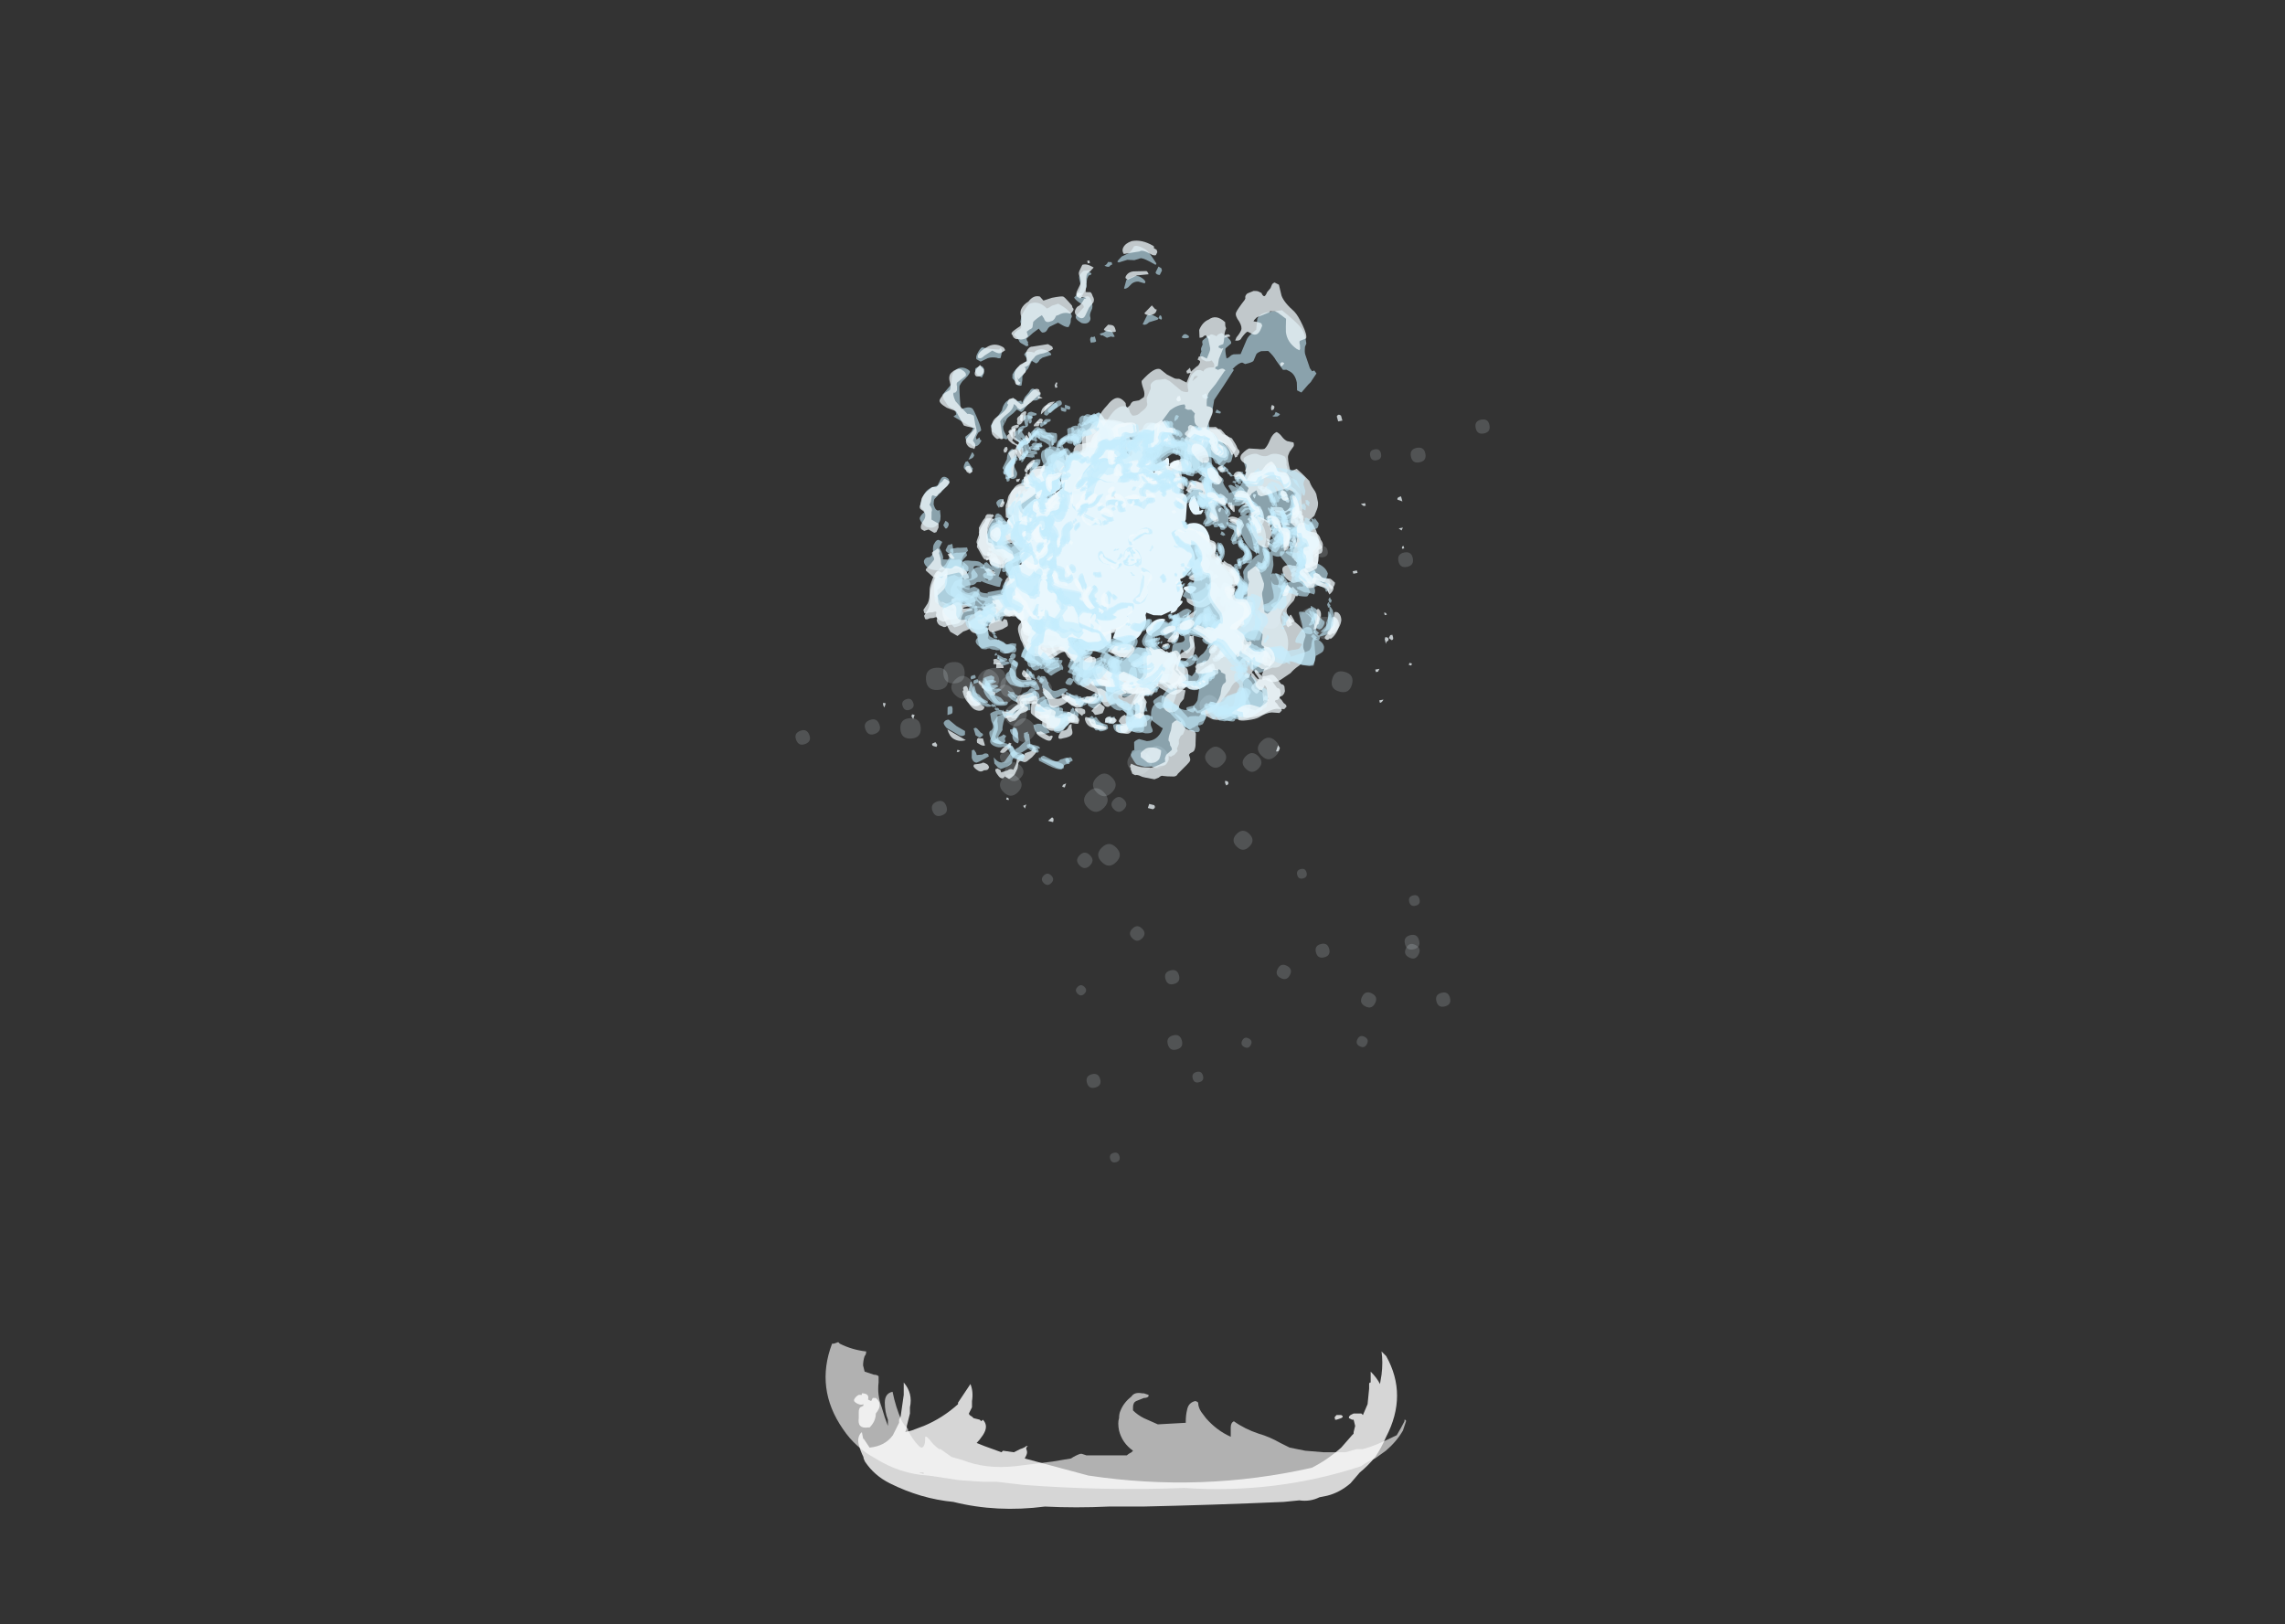 <?xml version="1.0" encoding="UTF-8" standalone="no"?>
<svg xmlns:ffdec="https://www.free-decompiler.com/flash" xmlns:xlink="http://www.w3.org/1999/xlink" ffdec:objectType="frame" height="278.75px" width="392.1px" xmlns="http://www.w3.org/2000/svg">
  <rect width="100%" height="100%" fill="#333333" stroke="none"/>
  <g transform="matrix(1.0, 0.0, 0.0, 1.0, 195.85, 253.05)">
    <use ffdec:characterId="2191" height="4.75" transform="matrix(5.324, 0.0, 0.0, 5.324, -54.136, -22.717)" width="18.7" xlink:href="#shape0"/>
    <use ffdec:characterId="1" height="5.1" transform="matrix(5.324, 0.0, 0.0, 5.324, -49.29, -21.12)" width="17.5" xlink:href="#shape1"/>
    <use ffdec:characterId="2633" height="0.6" transform="matrix(4.161, 0.0, 0.0, 4.161, -1.948, -94.098)" width="0.6" xlink:href="#shape2"/>
    <use ffdec:characterId="2633" height="0.6" transform="matrix(4.252, 0.0, 0.0, 4.252, -5.126, -116.276)" width="0.6" xlink:href="#shape2"/>
    <use ffdec:characterId="2633" height="0.6" transform="matrix(4.413, 0.0, 0.0, 4.413, -11.024, -106.724)" width="0.6" xlink:href="#shape2"/>
    <use ffdec:characterId="2633" height="0.6" transform="matrix(3.223, 0.0, 0.0, 3.223, -17.067, -103.117)" width="0.6" xlink:href="#shape2"/>
    <use ffdec:characterId="2633" height="0.6" transform="matrix(2.924, 0.0, 0.0, 2.924, -11.227, -83.977)" width="0.6" xlink:href="#shape2"/>
    <use ffdec:characterId="2633" height="0.6" transform="matrix(-3.63, -2.021, -2.021, 3.631, -6.505, -68.033)" width="0.6" xlink:href="#shape2"/>
    <use ffdec:characterId="2633" height="0.6" transform="matrix(-3.71, -2.065, -2.065, 3.71, 7.033, -85.844)" width="0.6" xlink:href="#shape2"/>
    <use ffdec:characterId="2633" height="0.6" transform="matrix(-3.851, -2.143, -2.143, 3.851, 7.548, -74.662)" width="0.6" xlink:href="#shape2"/>
    <use ffdec:characterId="2633" height="0.6" transform="matrix(-2.812, -1.565, -1.565, 2.812, 11.013, -68.574)" width="0.6" xlink:href="#shape2"/>
    <use ffdec:characterId="2633" height="0.6" transform="matrix(-2.551, -1.421, -1.421, 2.552, -3.358, -54.739)" width="0.6" xlink:href="#shape2"/>
    <use ffdec:characterId="2633" height="0.6" transform="matrix(-1.245, -3.965, -3.965, 1.245, 26.013, -85.434)" width="0.6" xlink:href="#shape2"/>
    <use ffdec:characterId="2633" height="0.6" transform="matrix(-1.273, -4.051, -4.051, 1.273, 48.097, -88.966)" width="0.6" xlink:href="#shape2"/>
    <use ffdec:characterId="2633" height="0.6" transform="matrix(-1.321, -4.205, -4.205, 1.321, 40.658, -80.585)" width="0.6" xlink:href="#shape2"/>
    <use ffdec:characterId="2633" height="0.6" transform="matrix(-0.965, -3.071, -3.071, 0.965, 39.111, -73.668)" width="0.6" xlink:href="#shape2"/>
    <use ffdec:characterId="2633" height="0.6" transform="matrix(-0.875, -2.786, -2.786, 0.875, 19.148, -73.527)" width="0.6" xlink:href="#shape2"/>
    <use ffdec:characterId="2633" height="0.6" transform="matrix(-2.085, 3.59, -3.59, -2.085, 32.803, -90.351)" width="0.6" xlink:href="#shape2"/>
    <use ffdec:characterId="2633" height="0.6" transform="matrix(-2.131, 3.668, -3.668, -2.131, 53.54, -81.961)" width="0.6" xlink:href="#shape2"/>
    <use ffdec:characterId="2633" height="0.6" transform="matrix(-2.212, 3.807, -3.807, -2.212, 48.256, -91.829)" width="0.6" xlink:href="#shape2"/>
    <use ffdec:characterId="2633" height="0.6" transform="matrix(-1.615, 2.78, -2.78, -1.615, 48.169, -98.85)" width="0.6" xlink:href="#shape2"/>
    <use ffdec:characterId="2633" height="0.6" transform="matrix(-1.466, 2.523, -2.523, -1.466, 28.747, -103.417)" width="0.6" xlink:href="#shape2"/>
    <use ffdec:characterId="2633" height="0.6" transform="matrix(-1.796, 4.065, 4.065, 1.796, -35.331, -116.058)" width="0.6" xlink:href="#shape2"/>
    <use ffdec:characterId="2633" height="0.6" transform="matrix(-1.725, 3.906, 3.906, 1.725, -58.754, -128.189)" width="0.6" xlink:href="#shape2"/>
    <use ffdec:characterId="2633" height="0.6" transform="matrix(-1.807, 4.09, 4.091, 1.807, -46.835, -130.069)" width="0.6" xlink:href="#shape2"/>
    <use ffdec:characterId="2633" height="0.6" transform="matrix(-1.357, 3.071, 3.072, 1.357, -40.565, -133.478)" width="0.6" xlink:href="#shape2"/>
    <use ffdec:characterId="2633" height="0.6" transform="matrix(-1.341, 3.036, 3.037, 1.341, -23.809, -124.363)" width="0.6" xlink:href="#shape2"/>
    <use ffdec:characterId="2633" height="0.6" transform="matrix(3.686, 2.47, -2.47, 3.686, 44.985, -158.847)" width="0.6" xlink:href="#shape2"/>
    <use ffdec:characterId="2633" height="0.6" transform="matrix(3.542, 2.374, -2.374, 3.542, 58.2, -181.625)" width="0.6" xlink:href="#shape2"/>
    <use ffdec:characterId="2633" height="0.6" transform="matrix(3.709, 2.486, -2.486, 3.709, 47.133, -176.809)" width="0.6" xlink:href="#shape2"/>
    <use ffdec:characterId="2633" height="0.6" transform="matrix(2.785, 1.867, -1.867, 2.785, 39.925, -176.396)" width="0.6" xlink:href="#shape2"/>
    <use ffdec:characterId="2633" height="0.6" transform="matrix(2.753, 1.845, -1.845, 2.753, 30.778, -159.73)" width="0.6" xlink:href="#shape2"/>
    <use ffdec:characterId="2633" height="0.6" transform="matrix(-6.765, 0.0, 0.0, -6.765, -5.771, -113.721)" width="0.6" xlink:href="#shape2"/>
    <use ffdec:characterId="2633" height="0.6" transform="matrix(-6.195, 0.0, 0.0, -6.195, -3.691, -104.491)" width="0.6" xlink:href="#shape2"/>
    <use ffdec:characterId="2633" height="0.6" transform="matrix(-7.0, 0.0, 0.0, -7.0, 1.8, -120.1)" width="0.6" xlink:href="#shape2"/>
    <use ffdec:characterId="2633" height="0.6" transform="matrix(-6.494, 0.0, 0.0, -6.494, -4.402, -116.402)" width="0.6" xlink:href="#shape2"/>
    <use ffdec:characterId="2633" height="0.6" transform="matrix(-6.523, 0.0, 0.0, -6.523, 4.657, -121.143)" width="0.6" xlink:href="#shape2"/>
    <use ffdec:characterId="2633" height="0.6" transform="matrix(6.765, 0.0, 0.0, -6.765, -22.179, -125.721)" width="0.6" xlink:href="#shape2"/>
    <use ffdec:characterId="2633" height="0.6" transform="matrix(6.195, 0.0, 0.0, -6.195, -24.259, -116.491)" width="0.6" xlink:href="#shape2"/>
    <use ffdec:characterId="2633" height="0.6" transform="matrix(7, 0.0, 0.0, -7.0, -29.75, -132.1)" width="0.6" xlink:href="#shape2"/>
    <use ffdec:characterId="2633" height="0.6" transform="matrix(6.493, 0.0, 0.0, -6.494, -23.548, -128.402)" width="0.6" xlink:href="#shape2"/>
    <use ffdec:characterId="2633" height="0.6" transform="matrix(6.522, 0.0, 0.0, -6.523, -32.607, -133.143)" width="0.6" xlink:href="#shape2"/>
    <use ffdec:characterId="2633" height="0.6" transform="matrix(5.875, -3.352, -3.352, -5.876, 30.943, -142.482)" width="0.6" xlink:href="#shape2"/>
    <use ffdec:characterId="2633" height="0.6" transform="matrix(5.381, -3.071, -3.071, -5.381, 33.757, -133.514)" width="0.6" xlink:href="#shape2"/>
    <use ffdec:characterId="2633" height="0.6" transform="matrix(6.08, -3.469, -3.469, -6.08, 21.217, -144.285)" width="0.6" xlink:href="#shape2"/>
    <use ffdec:characterId="2633" height="0.6" transform="matrix(5.639, -3.218, -3.218, -5.64, 28.374, -144.143)" width="0.6" xlink:href="#shape2"/>
    <use ffdec:characterId="2633" height="0.6" transform="matrix(5.665, -3.233, -3.233, -5.665, 18.27, -143.78)" width="0.6" xlink:href="#shape2"/>
    <use ffdec:characterId="2633" height="0.6" transform="matrix(-5.085, -4.443, 4.444, -5.086, -34.858, -133.691)" width="0.6" xlink:href="#shape2"/>
    <use ffdec:characterId="2633" height="0.6" transform="matrix(-4.657, -4.069, 4.07, -4.658, -39.424, -125.432)" width="0.6" xlink:href="#shape2"/>
    <use ffdec:characterId="2633" height="0.6" transform="matrix(-5.262, -4.597, 4.598, -5.263, -25.001, -133.492)" width="0.6" xlink:href="#shape2"/>
    <use ffdec:characterId="2633" height="0.6" transform="matrix(-4.881, -4.264, 4.265, -4.882, -31.965, -134.856)" width="0.6" xlink:href="#shape2"/>
    <use ffdec:characterId="2633" height="0.6" transform="matrix(-4.903, -4.284, 4.285, -4.904, -22.165, -132.444)" width="0.6" xlink:href="#shape2"/>
    <use ffdec:characterId="2633" height="0.6" transform="matrix(-6.187, 0.0, 0.0, -6.187, -24.394, -134.494)" width="0.6" xlink:href="#shape2"/>
    <use ffdec:characterId="2633" height="0.6" transform="matrix(-5.428, 0.0, 0.0, -5.428, -20.222, -118.972)" width="0.6" xlink:href="#shape2"/>
    <use ffdec:characterId="2633" height="0.6" transform="matrix(-6.036, 0.0, 0.0, -6.036, -15.339, -133.039)" width="0.6" xlink:href="#shape2"/>
    <use ffdec:characterId="2633" height="0.6" transform="matrix(-5.375, 0.0, 0.0, -5.375, -21.787, -132.337)" width="0.6" xlink:href="#shape2"/>
    <use ffdec:characterId="2633" height="0.6" transform="matrix(-5.723, 0.0, 0.0, -5.723, -14.383, -142.083)" width="0.6" xlink:href="#shape2"/>
    <use ffdec:characterId="2633" height="0.6" transform="matrix(6.186, 0.0, 0.0, -6.187, 19.994, -122.744)" width="0.6" xlink:href="#shape2"/>
    <use ffdec:characterId="2633" height="0.6" transform="matrix(5.427, 0.0, 0.0, -5.428, 15.822, -107.222)" width="0.6" xlink:href="#shape2"/>
    <use ffdec:characterId="2633" height="0.6" transform="matrix(6.035, 0.0, 0.0, -6.036, 10.939, -121.289)" width="0.6" xlink:href="#shape2"/>
    <use ffdec:characterId="2633" height="0.6" transform="matrix(5.375, 0.0, 0.0, -5.375, 17.387, -120.587)" width="0.6" xlink:href="#shape2"/>
    <use ffdec:characterId="2633" height="0.6" transform="matrix(5.723, 0.0, 0.0, -5.723, 9.983, -130.333)" width="0.6" xlink:href="#shape2"/>
    <use ffdec:characterId="2614" height="28.35" transform="matrix(0.425, -1.165, 1.165, 0.425, -29.244, -146.427)" width="30.8" xlink:href="#sprite0"/>
    <use ffdec:characterId="2624" height="10.5" transform="matrix(-3.763, 1.142, 0.869, 3.779, 24.571, -178.231)" width="16.0" xlink:href="#shape4"/>
    <use ffdec:characterId="2620" height="10.65" transform="matrix(-3.821, 1.216, 0.875, 3.804, 24.957, -179.583)" width="16.1" xlink:href="#shape5"/>
    <use ffdec:characterId="2629" height="8.4" transform="matrix(3.798, -1.403, -1.08, -3.685, -31.018, -135.607)" width="13.85" xlink:href="#shape6"/>
    <use ffdec:characterId="2622" height="9.0" transform="matrix(3.777, -1.453, -1.087, -3.708, -33.105, -133.737)" width="14.8" xlink:href="#shape7"/>
    <use ffdec:characterId="2632" height="10.2" transform="matrix(-2.822, 0.485, -1.136, -3.876, 30.006, -147.059)" width="15.7" xlink:href="#shape8"/>
    <use ffdec:characterId="2624" height="10.5" transform="matrix(-2.822, 0.485, -1.136, -3.876, 30.304, -146.037)" width="16.0" xlink:href="#shape4"/>
    <use ffdec:characterId="2624" height="10.5" transform="matrix(-3.73, 1.243, 0.97, 3.754, 23.901, -178.923)" width="16.0" xlink:href="#shape4"/>
    <use ffdec:characterId="2620" height="10.65" transform="matrix(-3.786, 1.319, 0.977, 3.778, 24.308, -180.243)" width="16.1" xlink:href="#shape5"/>
    <use ffdec:characterId="2629" height="8.4" transform="matrix(3.758, -1.504, -1.179, -3.654, -30.553, -134.778)" width="13.85" xlink:href="#shape6"/>
    <use ffdec:characterId="2622" height="9.0" transform="matrix(3.736, -1.555, -1.187, -3.678, -32.594, -132.841)" width="14.8" xlink:href="#shape7"/>
    <use ffdec:characterId="2632" height="10.2" transform="matrix(-2.808, 0.561, -1.24, -3.844, 30.169, -147.872)" width="15.7" xlink:href="#shape8"/>
    <use ffdec:characterId="2624" height="10.5" transform="matrix(-2.808, 0.561, -1.24, -3.844, 30.49, -146.873)" width="16.0" xlink:href="#shape4"/>
    <use ffdec:characterId="2634" height="8.65" transform="matrix(-8.641, -2.139, -2.356, 7.0, 53.625, -160.533)" width="9.45" xlink:href="#shape9"/>
    <use ffdec:characterId="2624" height="10.5" transform="matrix(2.519, -5.092, -4.839, -2.823, -6.246, -109.32)" width="16.0" xlink:href="#shape4"/>
    <use ffdec:characterId="2620" height="10.65" transform="matrix(2.498, -5.226, -4.871, -2.841, -5.316, -107.558)" width="16.1" xlink:href="#shape5"/>
    <use ffdec:characterId="2629" height="8.4" transform="matrix(-2.279, 5.386, 4.949, 2.507, 3.833, -210.084)" width="13.85" xlink:href="#shape6"/>
    <use ffdec:characterId="2622" height="9.0" transform="matrix(-2.205, 5.415, 4.981, 2.523, 3.933, -214.155)" width="14.8" xlink:href="#shape7"/>
    <use ffdec:characterId="2632" height="10.2" transform="matrix(2.28, -3.452, 5.206, 2.637, -44.397, -134.489)" width="15.7" xlink:href="#shape8"/>
    <use ffdec:characterId="2624" height="10.5" transform="matrix(2.28, -3.452, 5.206, 2.637, -45.854, -135.108)" width="16.0" xlink:href="#shape4"/>
    <use ffdec:characterId="2624" height="10.5" transform="matrix(2.836, 2.724, 2.872, -2.605, -32.623, -170.141)" width="16.0" xlink:href="#shape4"/>
    <use ffdec:characterId="2620" height="10.65" transform="matrix(2.929, 2.738, 2.89, -2.622, -34.04, -169.895)" width="16.1" xlink:href="#shape5"/>
    <use ffdec:characterId="2629" height="8.4" transform="matrix(-3.08, -2.627, -2.686, 2.743, 31.761, -142.487)" width="13.85" xlink:href="#shape6"/>
    <use ffdec:characterId="2622" height="9.0" transform="matrix(-3.115, -2.584, -2.704, 2.761, 34.383, -141.595)" width="14.8" xlink:href="#shape7"/>
    <use ffdec:characterId="2632" height="10.2" transform="matrix(1.803, 2.224, -2.826, 2.886, -8.106, -190.126)" width="15.7" xlink:href="#shape8"/>
    <use ffdec:characterId="2624" height="10.5" transform="matrix(1.803, 2.224, -2.826, 2.886, -7.41, -190.893)" width="16.0" xlink:href="#shape4"/>
    <use ffdec:characterId="2624" height="10.5" transform="matrix(2.908, 2.647, 2.8, -2.682, -32.934, -169.217)" width="16.0" xlink:href="#shape4"/>
    <use ffdec:characterId="2620" height="10.65" transform="matrix(3.001, 2.658, 2.819, -2.699, -34.257, -168.934)" width="16.1" xlink:href="#shape5"/>
    <use ffdec:characterId="2629" height="8.4" transform="matrix(-3.149, -2.543, -2.611, 2.815, 32.204, -143.306)" width="13.85" xlink:href="#shape6"/>
    <use ffdec:characterId="2622" height="9.0" transform="matrix(-3.183, -2.499, -2.628, 2.833, 34.906, -142.539)" width="14.8" xlink:href="#shape7"/>
    <use ffdec:characterId="2632" height="10.2" transform="matrix(1.862, 2.175, -2.747, 2.961, -8.915, -189.854)" width="15.7" xlink:href="#shape8"/>
    <use ffdec:characterId="2624" height="10.5" transform="matrix(1.862, 2.175, -2.747, 2.961, -8.2, -190.679)" width="16.0" xlink:href="#shape4"/>
    <use ffdec:characterId="2634" height="8.65" transform="matrix(2.359, 8.584, 7.259, -1.366, -31.437, -204.118)" width="9.45" xlink:href="#shape9"/>
  </g>
  <defs>
    <g id="shape0" transform="matrix(1.0, 0.0, 0.0, 1.0, 9.05, 5.6)">
      <path d="M-6.05 -1.4 L-5.9 -1.35 -5.9 -1.4 -6.05 -1.4 M1.15 -3.95 L1.2 -3.95 1.35 -3.9 1.35 -3.85 Q1.3 -3.8 1.2 -3.8 L0.95 -3.7 Q0.85 -3.65 0.85 -3.5 L0.85 -3.4 Q1.0 -3.25 1.2 -3.15 L1.65 -2.95 2.55 -3.0 2.55 -3.05 Q2.55 -3.25 2.6 -3.45 2.65 -3.65 2.85 -3.7 2.9 -3.7 2.95 -3.65 2.95 -3.5 3.05 -3.35 L3.2 -3.15 Q3.55 -2.75 4.0 -2.55 L4.0 -2.85 Q4.0 -3.0 4.1 -3.05 4.45 -2.8 4.9 -2.65 5.25 -2.55 5.6 -2.35 L5.9 -2.2 6.4 -2.1 7.0 -2.05 7.7 -2.05 8.05 -2.15 8.25 -2.15 Q8.45 -2.2 8.7 -2.3 9.05 -2.45 9.35 -2.6 9.5 -2.85 9.6 -3.05 L9.6 -3.1 Q9.65 -3.1 9.65 -3.05 9.6 -2.9 9.55 -2.75 9.35 -2.4 9.0 -2.1 L8.65 -1.85 Q8.4 -1.75 8.2 -1.6 5.45 -0.7 2.5 -0.9 -0.05 -0.8 -2.7 -1.0 L-3.55 -1.1 -4.0 -1.1 -4.75 -1.15 -5.4 -1.25 -5.75 -1.3 Q-6.65 -1.35 -7.45 -1.85 -8.1 -2.2 -8.5 -2.8 -9.4 -4.1 -8.85 -5.55 L-8.8 -5.55 -8.65 -5.6 -8.6 -5.55 Q-8.2 -5.35 -7.75 -5.3 -7.75 -5.2 -7.8 -5.15 -7.85 -5.0 -7.85 -4.85 L-7.8 -4.65 -7.5 -4.55 Q-7.4 -4.55 -7.35 -4.5 L-7.35 -4.3 Q-7.4 -3.9 -7.25 -3.5 -7.15 -3.15 -7.05 -2.9 L-7.05 -3.1 Q-7.15 -3.35 -7.15 -3.65 -7.15 -3.95 -6.9 -4.0 -6.8 -3.5 -6.6 -3.05 L-6.5 -2.9 -6.4 -2.8 -6.4 -2.75 Q-6.25 -2.45 -6.05 -2.25 -6.0 -2.2 -5.95 -2.2 -5.85 -2.25 -5.85 -2.45 L-5.85 -2.55 -5.8 -2.55 -5.7 -2.45 Q-5.6 -2.3 -5.4 -2.15 L-5.35 -2.15 -5.0 -1.9 -4.65 -1.8 Q-3.9 -1.5 -2.95 -1.6 L-1.75 -1.75 Q-1.45 -1.8 -1.15 -1.85 -1.0 -1.95 -0.85 -2.0 L-0.8 -2.0 -0.65 -1.95 -0.6 -1.95 Q0.0 -1.95 0.65 -1.95 0.7 -2.0 0.8 -2.05 L0.85 -2.1 Q0.5 -2.35 0.4 -2.75 0.35 -3.0 0.4 -3.15 0.4 -3.3 0.45 -3.4 0.55 -3.65 0.8 -3.85 0.9 -4.0 1.15 -3.95" fill="#b1b1b1" fill-rule="evenodd" stroke="none"/>
    </g>
    <g id="shape1" transform="matrix(1.0, 0.0, 0.0, 1.0, 8.6, 5.3)">
      <path d="M0.7 -0.3 L-0.4 -0.3 Q-1.45 -0.25 -2.45 -0.3 -4.0 -0.1 -5.4 -0.45 -6.45 -0.55 -7.45 -1.05 -7.95 -1.3 -8.25 -1.75 -8.3 -1.85 -8.3 -1.9 -8.4 -2.1 -8.45 -2.3 -8.5 -2.5 -8.4 -2.65 L-8.35 -2.7 -8.3 -2.45 -8.3 -2.5 -8.1 -2.2 Q-7.6 -2.25 -7.35 -2.6 L-7.15 -3.0 -7.15 -3.1 -7.1 -3.2 -7.0 -3.9 -7.0 -4.3 Q-6.7 -3.95 -6.8 -3.5 L-6.8 -3.3 Q-6.85 -3.1 -6.9 -2.9 L-6.9 -2.85 -6.95 -2.7 -6.75 -2.75 -6.35 -2.9 Q-5.75 -3.15 -5.25 -3.6 L-5.25 -3.65 -4.85 -4.25 Q-4.75 -4.0 -4.8 -3.7 L-4.8 -3.5 -4.9 -3.3 Q-4.9 -3.25 -4.8 -3.2 L-4.75 -3.15 -4.55 -3.1 -4.5 -3.05 -4.45 -3.1 Q-4.25 -2.9 -4.45 -2.6 -4.55 -2.45 -4.65 -2.35 L-4.4 -2.25 -3.85 -2.05 -3.8 -2.1 -3.45 -2.05 -3.25 -2.15 Q-3.1 -2.2 -3.05 -2.25 L-3.0 -2.25 -3.05 -2.2 -3.05 -2.15 Q-3.0 -2.05 -3.05 -1.95 L-3.1 -1.85 -1.05 -1.3 Q2.6 -0.75 6.15 -1.55 6.65 -1.8 7.1 -2.2 L7.45 -2.6 7.5 -2.65 7.5 -2.7 7.55 -2.9 7.5 -3.1 7.45 -3.1 7.35 -3.15 7.35 -3.2 7.4 -3.25 7.5 -3.3 7.75 -3.3 7.8 -3.25 7.95 -3.6 8.0 -4.1 8.0 -4.25 Q8.0 -4.3 8.05 -4.3 L8.05 -4.65 Q8.25 -4.45 8.35 -4.25 L8.4 -4.55 Q8.45 -4.95 8.4 -5.3 L8.55 -5.15 Q9.25 -3.9 8.55 -2.55 8.4 -2.2 8.2 -1.9 7.95 -1.6 7.7 -1.4 L7.4 -1.05 Q7.05 -0.75 6.65 -0.65 L6.4 -0.6 Q6.1 -0.45 5.75 -0.5 L5.25 -0.45 Q2.95 -0.35 0.7 -0.3 M7.0 -3.25 L7.1 -3.25 Q7.2 -3.2 7.1 -3.15 L6.95 -3.1 6.9 -3.1 6.9 -3.15 Q6.85 -3.15 6.95 -3.25 L7.0 -3.25 M6.2 -1.35 L6.2 -1.35 M-8.6 -3.75 Q-8.55 -3.85 -8.45 -3.9 L-8.35 -3.9 -8.35 -3.95 Q-8.1 -3.95 -8.15 -3.75 L-8.05 -3.7 -8.0 -3.8 -7.9 -3.8 Q-7.65 -3.6 -7.9 -3.3 -7.9 -3.05 -8.1 -2.85 L-8.15 -2.85 Q-8.5 -2.8 -8.45 -3.15 L-8.45 -3.35 Q-8.45 -3.45 -8.4 -3.5 L-8.3 -3.55 -8.3 -3.6 Q-8.4 -3.55 -8.55 -3.65 L-8.6 -3.7 -8.6 -3.75 M-5.95 -0.7 L-5.95 -0.7" fill="#ffffff" fill-opacity="0.8" fill-rule="evenodd" stroke="none"/>
    </g>
    <g id="shape2" transform="matrix(1.0, 0.0, 0.0, 1.0, 0.3, 0.3)">
      <path d="M0.2 -0.2 Q0.3 -0.1 0.3 0.0 0.3 0.1 0.2 0.2 0.1 0.3 0.0 0.3 -0.1 0.3 -0.2 0.2 -0.3 0.1 -0.3 0.0 -0.3 -0.1 -0.2 -0.2 -0.1 -0.3 0.0 -0.3 0.1 -0.3 0.2 -0.2" fill="#e8f6fb" fill-opacity="0.169" fill-rule="evenodd" stroke="none"/>
    </g>
    <g id="sprite0" transform="matrix(1.0, 0.0, 0.0, 1.0, 15.05, 13.65)">
      <use ffdec:characterId="2613" height="4.05" transform="matrix(7.0, 0.0, 0.0, 7.0, -15.05, -13.65)" width="4.4" xlink:href="#shape3"/>
    </g>
    <g id="shape3" transform="matrix(1.0, 0.0, 0.0, 1.0, 2.15, 1.95)">
      <path d="M0.8 -1.25 L0.65 -1.45 0.65 -1.35 0.95 -1.15 Q1.05 -1.25 1.2 -1.25 1.45 -1.25 1.55 -1.05 L1.55 -1.0 1.65 -0.95 Q1.85 -0.75 1.65 -0.8 1.6 -0.8 1.55 -0.85 1.5 -0.75 1.4 -0.75 L1.35 -0.7 1.45 -0.55 1.55 -0.6 1.65 -0.5 1.7 -0.4 1.8 -0.5 Q1.85 -0.65 2.0 -0.55 2.15 -0.45 2.05 -0.25 2.0 -0.05 1.9 -0.05 1.95 0.1 1.95 0.25 L1.9 0.25 1.9 0.35 1.85 0.45 1.9 0.45 Q2.1 0.75 1.8 0.95 1.75 1.05 1.65 1.05 1.7 1.2 1.55 1.25 L1.2 1.35 1.15 1.35 1.1 1.4 1.15 1.45 Q1.3 1.7 1.05 1.9 0.9 2.0 0.85 1.85 L0.75 1.6 Q0.65 1.75 0.5 1.8 L0.5 1.8 Q0.75 1.95 0.55 2.1 L0.4 2.1 Q0.35 2.05 0.3 2.0 L0.25 1.95 0.25 1.9 Q0.25 1.8 0.35 1.8 L0.1 1.7 0.05 1.65 -0.15 1.8 -0.35 1.8 Q-0.3 1.9 -0.5 1.8 -0.6 1.8 -0.65 1.7 L-0.6 1.7 -0.75 1.55 -0.8 1.4 -0.8 1.25 -0.85 1.25 Q-1.0 1.35 -1.15 1.3 -1.3 1.3 -1.4 1.2 L-1.55 1.05 -1.5 1.0 -1.5 0.8 -1.3 0.8 -1.35 0.7 -1.45 0.75 -1.6 0.8 -1.65 0.75 -1.75 0.7 -1.85 0.6 -1.9 0.45 -1.9 0.35 -1.85 0.3 -1.85 0.25 -1.65 0.05 -1.7 -0.2 -1.75 -0.2 -1.85 -0.25 -1.9 -0.5 -2.05 -0.5 -2.1 -0.55 Q-2.25 -0.9 -1.95 -0.7 L-1.9 -0.6 -1.8 -0.8 -1.75 -0.85 -1.65 -0.8 -1.6 -0.8 Q-1.5 -1.0 -1.25 -1.15 -1.3 -1.3 -1.2 -1.45 -1.05 -1.6 -0.9 -1.55 L-0.85 -1.55 -0.75 -1.4 -0.4 -1.5 -0.4 -1.55 Q-0.5 -1.75 -0.35 -1.65 -0.25 -1.6 -0.25 -1.55 L-0.25 -1.6 0.05 -1.6 0.2 -1.7 0.25 -1.75 Q0.4 -1.7 0.55 -1.6 L0.6 -1.5 Q0.65 -1.7 0.85 -1.7 1.1 -1.7 1.15 -1.5 L1.2 -1.4 1.1 -1.3 Q1.05 -1.2 1.0 -1.2 L0.9 -1.2 Q0.85 -1.25 0.8 -1.25 M1.15 -0.2 L1.1 -0.1 Q1.15 -0.1 1.15 -0.15 L1.15 -0.2 M0.0 -1.75 L-0.05 -1.75 Q-0.15 -2.0 0.0 -1.95 0.25 -1.85 0.0 -1.75 M2.15 0.7 Q2.35 0.85 2.15 0.85 L2.1 0.85 Q2.0 0.65 2.15 0.7 M2.15 0.55 Q2.3 0.6 2.15 0.65 2.05 0.7 2.0 0.6 L1.95 0.55 Q1.85 0.35 2.0 0.4 L2.15 0.55 M1.45 1.55 Q1.55 1.65 1.4 1.6 L1.35 1.5 1.35 1.45 Q1.4 1.35 1.5 1.3 L1.65 1.3 1.7 1.35 1.55 1.5 1.45 1.55 M-1.65 -1.25 Q-1.5 -1.35 -1.35 -1.25 L-1.35 -1.2 -1.5 -0.95 Q-1.55 -0.85 -1.7 -0.95 L-1.8 -1.0 Q-1.8 -1.15 -1.65 -1.25 M-1.95 -0.25 Q-1.85 -0.05 -2.05 -0.25 L-2.1 -0.25 Q-2.0 -0.5 -1.95 -0.25 M-0.75 -1.65 Q-0.65 -1.9 -0.65 -1.7 -0.65 -1.45 -0.75 -1.65 M-1.2 1.45 Q-1.15 1.3 -1.0 1.4 -0.85 1.45 -0.8 1.6 L-0.8 1.65 -1.0 1.6 -1.15 1.5 -1.2 1.5 -1.2 1.45 M0.0 1.9 Q0.05 2.1 -0.15 1.95 L-0.15 1.9 Q-0.1 1.65 0.0 1.9" fill="#e6f6fd" fill-rule="evenodd" stroke="none"/>
    </g>
    <g id="shape4" transform="matrix(1.0, 0.0, 0.0, 1.0, 10.5, 2.75)">
      <path d="M2.4 -0.15 L2.4 0.0 Q2.35 0.0 2.3 0.0 2.3 -0.05 2.35 -0.15 L2.4 -0.15 M5.1 3.4 Q5.15 3.4 5.2 3.4 L5.25 3.45 5.25 3.55 Q5.3 3.55 5.2 3.55 5.1 3.55 5.05 3.55 5.0 3.5 5.05 3.4 L5.1 3.4 M5.3 3.65 L5.4 3.85 Q5.5 4.05 5.5 4.15 5.5 4.45 5.4 4.5 5.25 4.5 5.15 4.55 L4.95 4.7 Q4.8 4.75 4.75 4.75 L4.75 4.7 4.95 4.5 5.05 4.3 Q5.1 4.25 5.2 4.15 5.25 4.05 5.25 3.7 L5.25 3.65 5.3 3.65 M4.2 1.25 L4.15 1.3 4.15 1.25 Q4.1 1.2 4.15 1.15 4.2 1.15 4.2 1.25 M2.6 0.45 L2.65 0.5 Q2.65 0.55 2.6 0.55 L2.55 0.6 2.5 0.55 2.5 0.45 Q2.55 0.4 2.6 0.4 L2.6 0.45 M3.9 1.85 Q3.9 1.95 3.75 1.95 3.75 1.85 3.85 1.75 3.9 1.75 3.9 1.8 L3.9 1.85 M3.95 2.75 L4.0 2.8 4.0 2.85 3.9 2.85 3.9 2.95 Q3.9 3.15 3.8 3.2 L3.5 3.2 Q3.5 3.1 3.65 3.05 L3.85 2.85 3.9 2.85 Q3.9 2.8 3.9 2.75 L3.95 2.75 M1.55 0.95 L1.65 0.95 1.65 1.0 Q1.65 1.05 1.6 1.05 1.5 1.05 1.45 1.0 L1.55 0.95 M2.35 4.45 Q2.3 4.45 2.25 4.4 2.2 4.35 2.25 4.35 2.3 4.25 2.35 4.25 L2.45 4.35 2.4 4.4 Q2.4 4.45 2.35 4.45 M1.1 5.5 L1.2 5.4 Q1.25 5.35 1.3 5.3 1.35 5.3 1.35 5.45 1.35 5.55 1.3 5.65 1.2 5.8 1.1 5.8 1.1 5.85 1.05 5.95 1.0 6.05 0.9 6.05 L0.85 5.95 Q0.8 5.9 0.75 5.9 L0.55 6.0 Q0.4 6.1 0.2 6.1 L0.1 6.05 0.05 5.9 Q-0.05 5.8 0.05 5.7 L0.2 5.75 0.3 5.8 Q0.4 5.8 0.6 5.75 L0.85 5.75 0.85 5.6 Q0.9 5.55 1.0 5.55 L1.1 5.5 M0.15 5.3 Q0.15 5.4 0.0 5.4 L-0.2 5.45 -0.4 5.45 -0.35 5.5 Q-0.45 5.6 -0.4 5.65 -0.4 5.8 -0.6 5.9 -0.75 5.95 -0.9 5.9 L-1.2 5.95 -1.45 6.0 Q-1.5 6.0 -1.55 5.9 L-1.6 5.9 Q-1.6 5.8 -1.65 5.55 L-1.6 5.45 -1.6 5.4 -1.55 5.35 -1.45 5.5 Q-1.4 5.6 -1.3 5.65 L-1.05 5.65 Q-1.0 5.65 -0.8 5.55 L-0.65 5.5 -0.65 5.35 Q-0.6 5.3 -0.5 5.3 L-0.3 5.25 Q-0.2 5.25 -0.15 5.15 -0.1 5.05 -0.05 5.05 0.05 5.05 0.1 5.05 0.15 5.1 0.15 5.3 M1.2 6.05 L1.25 6.1 Q1.3 6.1 1.3 6.15 L1.35 6.2 1.6 6.1 Q1.7 6.05 1.8 6.0 1.75 5.9 1.75 5.85 1.8 5.75 1.9 5.75 2.0 5.75 2.05 5.7 L2.25 5.55 2.25 5.4 Q2.25 5.25 2.3 5.2 L2.4 5.2 Q2.45 5.2 2.55 5.25 L2.6 5.25 Q2.65 5.25 2.7 5.35 2.75 5.5 2.75 5.7 L2.75 5.8 2.6 5.95 Q2.5 6.0 2.45 6.05 2.55 6.4 2.3 6.6 2.15 6.65 1.9 6.65 1.85 6.65 1.7 6.6 1.6 6.5 1.55 6.5 1.5 6.5 1.45 6.55 1.35 6.6 1.3 6.6 L1.25 6.6 1.25 6.55 1.2 6.4 Q1.15 6.35 1.15 6.3 L1.15 6.1 1.2 6.05 M4.6 3.7 L4.65 3.7 Q4.7 3.75 4.7 3.9 4.7 4.05 4.55 4.15 4.45 4.25 4.4 4.25 L4.15 4.2 Q4.15 4.15 4.25 4.1 L4.4 4.05 Q4.5 4.0 4.55 3.9 L4.6 3.7 M2.75 3.8 L2.85 3.95 2.85 4.0 Q2.85 4.1 2.7 4.15 L2.6 4.25 Q2.55 4.2 2.6 4.15 L2.6 4.0 2.7 3.9 Q2.7 3.85 2.75 3.8 M2.9 4.75 Q2.95 4.8 3.1 4.8 3.2 4.8 3.3 4.9 3.4 5.0 3.4 5.05 3.4 5.1 3.35 5.15 L3.25 5.25 3.6 5.25 Q3.65 5.25 3.7 5.3 L3.85 5.35 3.95 5.35 4.0 5.3 4.05 5.3 4.05 5.4 4.1 5.35 4.1 5.4 4.0 5.55 Q3.9 5.6 3.8 5.6 3.75 5.6 3.65 5.5 3.55 5.4 3.45 5.4 3.3 5.4 3.15 5.45 3.1 5.35 3.1 5.2 L3.1 5.1 3.05 5.05 2.7 5.15 Q2.6 5.15 2.6 4.9 2.65 4.7 2.8 4.7 2.85 4.7 2.9 4.75 M4.65 4.9 L4.6 5.0 Q4.5 5.0 4.45 5.05 4.45 4.95 4.5 4.9 4.55 4.9 4.6 4.85 L4.65 4.9 M0.7 6.75 L0.7 6.8 0.65 6.8 Q0.5 7.1 0.45 7.3 0.4 7.35 0.2 7.35 0.1 7.35 0.05 7.3 L0.05 7.15 0.25 7.0 Q0.35 6.9 0.4 6.75 0.4 6.7 0.45 6.65 L0.65 6.7 0.7 6.75 M-8.1 -0.2 L-8.0 -0.15 -7.85 -0.05 -7.85 0.05 Q-7.95 0.1 -8.05 0.1 L-8.15 0.05 Q-8.2 0.05 -8.25 0.05 -8.3 0.05 -8.35 0.1 -8.45 0.15 -8.5 0.1 L-8.5 0.05 Q-8.5 -0.1 -8.3 -0.15 L-8.1 -0.2 M-5.1 -2.75 Q-5.05 -2.75 -4.95 -2.7 L-4.8 -2.6 -4.8 -2.45 Q-4.75 -2.4 -4.7 -2.4 -4.6 -2.35 -4.5 -2.3 L-4.4 -2.3 -4.45 -2.5 -4.35 -2.55 -4.3 -2.55 -4.15 -2.6 Q-4.05 -2.6 -3.95 -2.4 -3.8 -2.2 -3.85 -2.15 -3.85 -2.05 -3.9 -2.0 L-4.0 -1.95 -4.05 -2.05 Q-4.05 -2.1 -4.0 -2.1 L-4.05 -2.2 -4.1 -2.25 -4.15 -2.25 Q-4.2 -2.25 -4.3 -2.1 -4.35 -2.0 -4.45 -2.0 L-4.6 -2.05 Q-4.7 -2.1 -4.75 -2.15 -4.75 -2.1 -4.85 -2.05 -5.0 -2.0 -5.05 -2.0 -5.1 -2.0 -5.15 -2.35 -5.25 -2.35 -5.25 -2.3 L-5.3 -2.2 -5.3 -2.0 -5.25 -1.85 Q-5.25 -1.7 -5.4 -1.65 -5.5 -1.6 -5.55 -1.6 -5.7 -1.6 -5.65 -1.75 L-5.6 -1.9 Q-5.6 -2.0 -5.6 -2.15 L-5.65 -2.35 Q-5.65 -2.55 -5.4 -2.65 -5.2 -2.75 -5.1 -2.75 M-6.35 -1.55 Q-6.25 -1.65 -6.15 -1.65 -6.1 -1.65 -5.9 -1.5 -5.7 -1.4 -5.6 -1.3 L-5.6 -1.25 -5.65 -1.15 Q-5.7 -1.15 -5.75 -1.15 -5.8 -1.15 -5.9 -1.2 -6.0 -1.25 -6.05 -1.3 L-6.1 -1.25 Q-6.15 -1.25 -6.15 -1.2 -6.1 -0.95 -6.25 -0.85 -6.3 -0.8 -6.5 -0.75 -6.55 -0.75 -6.55 -0.65 L-6.4 -0.5 Q-6.45 -0.45 -6.35 -0.45 -6.4 -0.45 -6.4 -0.35 L-6.4 -0.2 Q-6.4 -0.15 -6.3 -0.1 L-6.25 -0.05 -6.2 0.05 Q-6.3 0.1 -6.4 0.1 -6.5 0.1 -6.6 0.05 -6.75 0.0 -6.8 -0.1 L-6.8 -0.2 Q-6.8 -0.25 -6.7 -0.25 -6.7 -0.3 -6.7 -0.4 -6.7 -0.5 -6.85 -0.6 L-7.0 -0.7 -7.0 -0.8 Q-6.95 -1.05 -6.7 -1.0 -6.65 -1.0 -6.6 -1.05 -6.55 -1.1 -6.55 -1.25 -6.55 -1.45 -6.35 -1.55 M-5.25 -1.3 L-5.2 -1.3 Q-5.2 -1.25 -5.2 -1.15 -5.2 -1.1 -5.3 -1.0 L-5.4 -0.95 Q-5.6 -0.95 -5.5 -1.15 -5.4 -1.35 -5.3 -1.35 L-5.25 -1.3 M-3.3 -2.05 L-3.25 -2.05 -3.25 -1.95 Q-3.25 -1.85 -3.45 -1.75 L-3.7 -1.6 Q-3.85 -1.65 -3.65 -1.95 -3.6 -1.95 -3.5 -2.0 L-3.3 -2.05 M-2.75 -1.75 Q-2.75 -1.65 -2.85 -1.6 -2.9 -1.6 -3.0 -1.6 L-3.0 -1.8 -2.95 -2.15 Q-2.8 -2.3 -2.45 -2.3 -2.4 -2.3 -2.35 -2.25 L-2.3 -2.2 -2.3 -2.05 -2.4 -2.1 Q-2.5 -2.1 -2.75 -1.9 L-2.75 -1.75 M-4.1 -1.85 L-4.05 -1.8 -4.05 -1.75 Q-4.05 -1.6 -4.2 -1.6 -4.4 -1.6 -4.35 -1.75 -4.35 -1.9 -4.2 -1.9 L-4.1 -1.85 M-2.0 -2.15 L-1.95 -2.15 -1.9 -2.1 Q-1.9 -2.05 -1.9 -2.0 L-2.0 -1.95 Q-2.05 -1.95 -2.15 -2.05 -2.05 -2.15 -2.0 -2.15 M-2.05 -1.8 Q-2.0 -1.8 -2.0 -1.75 -2.0 -1.7 -2.1 -1.6 -2.2 -1.5 -2.15 -1.4 -2.25 -1.35 -2.35 -1.35 L-2.4 -1.35 Q-2.4 -1.6 -2.35 -1.65 -2.3 -1.8 -2.1 -1.85 L-2.05 -1.8 M-2.0 -1.5 L-1.95 -1.45 -1.95 -1.3 Q-2.0 -1.3 -2.05 -1.3 L-2.15 -1.3 -2.15 -1.4 -2.1 -1.45 -2.0 -1.5 M-0.95 1.15 L-0.85 1.15 Q-0.85 1.2 -0.9 1.25 L-1.0 1.25 -1.0 1.2 -0.95 1.15 M-0.1 1.85 L-0.05 1.8 0.05 1.8 0.0 1.85 Q-0.1 1.9 -0.1 1.85 M-0.7 1.75 L-0.8 1.75 Q-0.9 1.75 -0.9 1.7 -0.85 1.65 -0.8 1.65 L-0.75 1.65 -0.7 1.75 M-4.8 1.45 L-4.9 1.5 -4.95 1.5 Q-5.0 1.45 -4.95 1.4 L-4.9 1.4 Q-4.8 1.4 -4.8 1.45 M-4.85 1.75 Q-4.75 1.8 -4.8 1.9 L-4.8 1.95 -4.9 1.95 -5.0 1.85 -5.0 1.7 -4.95 1.7 Q-4.9 1.7 -4.85 1.75 M-4.55 2.2 L-4.5 2.2 Q-4.45 2.2 -4.4 2.2 -4.4 2.25 -4.4 2.4 -4.4 2.45 -4.4 2.5 L-4.5 2.5 -4.55 2.25 -4.55 2.2 M-3.7 4.65 L-3.75 4.65 Q-3.85 4.65 -3.95 4.45 -4.0 4.25 -3.85 4.2 L-3.8 4.25 -3.75 4.25 Q-3.7 4.4 -3.65 4.5 L-3.65 4.6 -3.7 4.65 M-3.5 4.65 L-3.4 4.65 -3.3 4.6 -3.2 4.65 Q-3.25 4.8 -3.4 4.8 L-3.45 4.75 -3.5 4.65 M-4.65 5.95 L-4.8 5.95 -4.85 5.85 Q-4.85 5.8 -4.75 5.8 -4.65 5.8 -4.65 5.9 L-4.65 5.95 M-4.5 6.35 Q-4.5 6.4 -4.4 6.5 -4.3 6.55 -4.25 6.55 L-3.6 6.35 -3.55 6.4 Q-3.5 6.4 -3.5 6.5 -3.5 6.65 -3.65 6.65 L-3.85 6.65 -4.0 6.8 Q-4.15 6.9 -4.3 6.9 -4.45 6.9 -4.65 6.85 L-4.7 6.75 Q-4.7 6.65 -4.75 6.65 -4.85 6.7 -4.95 6.7 -5.0 6.7 -5.05 6.6 -5.1 6.5 -5.1 6.4 -5.05 6.1 -4.75 6.1 -4.7 6.1 -4.6 6.15 L-4.45 6.25 -4.5 6.3 -4.5 6.35 M-2.95 5.9 L-2.9 5.9 Q-2.85 5.9 -2.85 5.95 L-2.75 6.15 -2.8 6.2 -2.85 6.2 Q-3.05 6.2 -3.0 6.05 L-3.0 5.9 -2.95 5.9 M-2.55 6.05 L-2.5 6.05 Q-2.45 6.1 -2.45 6.15 L-2.7 6.15 Q-2.6 6.05 -2.55 6.05 M-2.4 4.6 Q-2.3 4.6 -2.25 4.7 -2.15 4.85 -2.05 4.9 -2.0 4.9 -1.9 4.95 -1.8 4.95 -1.75 5.0 L-1.75 5.1 Q-1.85 5.15 -1.9 5.15 -2.0 5.15 -2.1 5.1 L-2.4 5.1 -2.5 4.9 Q-2.55 4.8 -2.55 4.75 -2.55 4.65 -2.45 4.6 L-2.4 4.6 M-2.25 6.15 Q-2.2 6.05 -2.0 6.05 L-2.0 6.1 -1.95 6.15 -2.05 6.2 -2.0 6.25 -1.85 6.25 -1.75 6.2 Q-1.7 6.2 -1.5 6.45 -1.3 6.7 -1.3 6.75 -1.3 6.85 -1.4 6.95 L-1.5 7.05 Q-0.95 7.4 -0.9 7.4 -0.75 7.4 -0.65 7.35 -0.5 7.3 -0.45 7.3 L-0.4 7.3 Q-0.35 7.3 -0.35 7.4 -0.35 7.6 -0.5 7.7 -0.6 7.75 -0.7 7.75 -0.75 7.75 -1.0 7.65 L-1.4 7.75 -1.5 7.65 -1.55 7.55 Q-1.65 7.4 -1.6 7.25 L-1.65 7.15 -1.7 7.1 -1.8 7.15 -1.8 6.45 -1.9 6.45 Q-1.95 6.45 -2.15 6.55 -2.3 6.45 -2.25 6.3 -2.3 6.2 -2.25 6.15 M-1.25 5.65 L-1.15 5.7 -1.1 5.7 -1.25 5.65 M-5.6 0.6 L-5.8 0.7 Q-5.95 0.75 -6.0 0.7 L-6.0 0.6 -5.85 0.5 Q-5.75 0.45 -5.7 0.45 L-5.65 0.5 -5.6 0.5 -5.6 0.6 M-5.8 0.8 Q-5.75 0.8 -5.8 0.85 L-5.8 0.9 -5.9 0.9 -5.9 0.8 Q-5.9 0.75 -5.85 0.75 L-5.8 0.8 M-5.7 1.1 Q-5.7 1.15 -5.8 1.15 -5.8 1.1 -5.7 1.0 L-5.6 1.0 -5.7 1.1 M-6.05 0.9 L-6.0 0.9 Q-5.95 0.9 -5.95 0.95 -5.95 1.15 -6.0 1.2 -6.05 1.3 -6.15 1.3 L-6.15 1.25 -6.2 1.2 Q-6.25 1.05 -6.15 0.95 -6.1 0.9 -6.05 0.9 M-6.8 0.1 L-6.65 0.1 -6.6 0.15 -6.6 0.2 Q-6.65 0.25 -6.75 0.25 -6.85 0.25 -6.85 0.15 L-6.8 0.1 M-6.85 0.35 Q-6.85 0.45 -7.05 0.45 -7.1 0.4 -7.05 0.3 -7.05 0.25 -6.95 0.25 L-6.85 0.25 -6.85 0.35 M-7.2 0.35 Q-7.2 0.4 -7.3 0.5 -7.45 0.6 -7.45 0.7 -7.45 0.8 -7.35 0.9 -7.3 0.9 -7.3 0.95 L-7.25 1.0 -7.2 1.1 -7.25 1.2 -7.4 1.2 Q-7.45 1.2 -7.45 1.05 L-7.5 1.05 -7.55 1.0 -7.55 0.9 -7.65 0.95 Q-7.85 0.7 -7.6 0.5 -7.45 0.35 -7.25 0.3 -7.2 0.25 -7.2 0.35 M-6.4 3.05 L-6.25 3.05 -6.15 3.0 -6.0 2.9 Q-5.95 2.9 -5.9 2.9 -5.8 2.9 -5.75 2.9 -5.65 2.95 -5.65 3.05 -5.65 3.15 -5.7 3.2 -5.75 3.25 -5.75 3.35 -5.75 3.45 -5.9 3.45 L-5.9 3.4 -6.0 3.2 Q-6.1 3.2 -6.2 3.25 -6.4 3.3 -6.4 3.4 -6.4 3.45 -6.35 3.45 -6.3 3.45 -6.3 3.5 -6.3 3.7 -6.45 3.7 -6.55 3.7 -6.55 3.5 -6.65 3.45 -6.65 3.4 -6.65 3.3 -6.6 3.25 L-6.4 3.05 M-8.1 0.7 Q-8.05 0.75 -8.05 0.8 L-8.1 0.85 Q-8.1 0.9 -8.1 0.95 L-8.15 0.95 Q-8.2 0.95 -8.25 0.9 L-8.2 0.75 -8.15 0.65 -8.1 0.6 -8.1 0.7 M-8.55 0.3 Q-8.5 0.35 -8.5 0.55 L-8.55 0.65 -8.65 0.75 Q-8.85 0.6 -8.8 0.45 -8.75 0.35 -8.6 0.2 -8.55 0.25 -8.55 0.3 M-9.2 0.75 Q-9.3 0.8 -9.45 0.85 -9.6 0.95 -9.75 1.0 L-10.05 1.05 Q-10.2 1.15 -10.1 1.4 L-10.25 1.3 -10.3 1.15 -10.3 1.05 Q-10.15 0.9 -10.05 0.85 -9.95 0.8 -9.9 0.85 -9.85 0.85 -9.8 0.85 -9.7 0.85 -9.55 0.7 L-9.3 0.55 Q-9.25 0.55 -9.15 0.6 L-8.95 0.75 -8.95 0.8 -8.9 0.8 -9.0 0.9 -9.1 0.85 -9.2 0.75 M-9.65 1.4 L-9.6 1.35 Q-9.55 1.3 -9.5 1.3 L-9.45 1.35 -9.35 1.35 -9.35 1.4 Q-9.35 1.5 -9.35 1.45 -9.4 1.45 -9.5 1.55 -9.65 1.6 -9.7 1.65 -9.7 1.6 -9.7 1.55 L-9.65 1.4 M-9.8 2.1 L-9.8 2.05 -9.7 2.0 Q-9.65 2.0 -9.65 2.05 L-9.65 2.1 -9.6 2.25 -9.6 2.3 -9.65 2.35 -9.8 2.2 -9.8 2.1 M-9.85 2.55 L-9.85 2.85 -9.8 3.15 Q-9.85 3.25 -9.95 3.25 -10.0 3.25 -10.05 3.1 L-10.05 2.65 Q-10.05 2.55 -9.95 2.5 L-9.85 2.55 M-9.55 3.15 L-9.45 3.2 -9.4 3.25 Q-9.45 3.35 -9.5 3.35 L-9.7 3.25 Q-9.65 3.2 -9.6 3.15 L-9.55 3.15 M-5.7 4.65 L-5.65 4.65 Q-5.55 4.65 -5.5 4.7 -5.45 4.8 -5.45 5.05 -5.5 5.1 -5.6 5.3 -5.65 5.4 -5.7 5.5 -5.65 5.5 -5.6 5.55 -5.5 5.65 -5.45 5.75 L-5.25 5.75 -5.25 5.85 Q-5.25 5.95 -5.45 5.95 -5.5 5.95 -5.6 5.9 -5.65 5.85 -5.7 5.85 -5.8 5.85 -5.85 5.9 -5.9 6.0 -6.0 6.0 -6.1 6.0 -6.15 5.8 -6.15 5.6 -6.0 5.4 -5.95 5.35 -5.85 5.15 -5.7 5.0 -5.7 4.9 L-5.75 4.85 -5.8 4.75 Q-5.8 4.65 -5.7 4.65 M-5.35 4.1 L-5.2 3.95 -5.15 4.05 -5.1 4.25 -5.15 4.3 -5.25 4.3 Q-5.3 4.3 -5.3 4.25 L-5.35 4.2 -5.35 4.1 M-6.45 3.9 Q-6.4 3.9 -6.4 3.95 -6.4 4.0 -6.6 4.1 -6.75 4.2 -6.8 4.2 -6.7 4.35 -6.55 4.35 -6.4 4.35 -6.35 4.5 L-6.35 4.6 Q-6.4 4.65 -6.5 4.65 -6.65 4.65 -6.75 4.75 -6.85 4.85 -6.9 4.85 -7.0 4.85 -7.1 4.7 -7.15 4.55 -7.15 4.5 L-7.25 4.4 Q-7.3 4.3 -7.3 4.25 -7.25 4.2 -7.2 4.15 -7.1 4.05 -7.05 4.05 L-6.5 3.85 Q-6.45 3.85 -6.45 3.9 M-5.35 5.3 Q-5.2 5.4 -5.15 5.45 L-5.25 5.55 -5.4 5.55 Q-5.45 5.55 -5.45 5.4 -5.45 5.3 -5.35 5.3 M-0.35 6.95 L-0.35 6.9 -0.2 6.9 -0.1 6.95 Q-0.05 7.0 -0.05 7.05 -0.05 7.1 -0.2 7.2 -0.25 7.2 -0.3 7.15 L-0.35 7.05 -0.35 6.95 M-10.15 1.55 L-10.1 1.6 Q-10.1 1.7 -10.2 1.75 L-10.3 1.9 -10.25 1.95 -10.2 2.05 -10.25 2.1 Q-10.35 2.05 -10.45 2.0 -10.55 1.9 -10.5 1.8 -10.45 1.75 -10.3 1.65 L-10.15 1.55" fill="#c5edfe" fill-opacity="0.6" fill-rule="evenodd" stroke="none"/>
    </g>
    <g id="shape5" transform="matrix(1.0, 0.0, 0.0, 1.0, 10.55, 2.8)">
      <path d="M-8.05 -0.15 L-7.95 -0.1 Q-8.0 -0.05 -8.05 -0.05 L-8.1 -0.05 Q-8.2 -0.05 -8.25 0.05 -8.3 0.1 -8.4 0.1 -8.6 0.1 -8.45 -0.05 -8.3 -0.25 -8.2 -0.25 -8.15 -0.25 -8.05 -0.15 M-5.05 -2.45 L-5.2 -2.45 Q-5.3 -2.45 -5.4 -2.35 -5.5 -2.3 -5.5 -2.2 L-5.45 -2.05 Q-5.45 -1.95 -5.45 -1.9 -5.45 -1.75 -5.55 -1.65 -5.6 -1.6 -5.65 -1.6 -5.7 -1.6 -5.7 -1.9 L-5.7 -2.4 Q-5.7 -2.6 -5.45 -2.7 L-5.2 -2.8 Q-4.85 -2.65 -4.8 -2.55 -4.8 -2.45 -4.75 -2.4 -4.75 -2.25 -4.65 -2.25 -4.6 -2.25 -4.55 -2.4 -4.5 -2.55 -4.4 -2.55 -4.3 -2.55 -4.15 -2.5 -3.95 -2.35 -3.85 -2.3 L-3.9 -2.25 Q-3.9 -2.2 -3.95 -2.2 L-4.05 -2.25 Q-4.15 -2.35 -4.2 -2.35 -4.3 -2.35 -4.4 -2.25 -4.55 -2.15 -4.65 -2.15 -4.7 -2.15 -4.8 -2.2 -4.9 -2.25 -5.0 -2.25 L-5.0 -2.35 -5.05 -2.4 -5.05 -2.45 M-6.0 -1.65 L-5.8 -1.45 -5.85 -1.4 Q-5.85 -1.35 -5.9 -1.35 -5.95 -1.35 -5.95 -1.4 -5.95 -1.45 -6.0 -1.45 -6.15 -1.45 -6.3 -1.35 -6.5 -1.25 -6.5 -1.15 L-6.45 -1.1 -6.35 -1.2 Q-6.3 -1.2 -6.3 -1.1 -6.3 -1.0 -6.5 -0.85 -6.6 -0.8 -6.7 -0.75 -6.6 -0.65 -6.6 -0.6 -6.6 -0.5 -6.6 -0.45 L-6.65 -0.35 Q-6.65 -0.25 -6.55 -0.15 -6.5 -0.05 -6.5 0.0 -6.5 0.05 -6.6 0.15 -6.65 0.2 -6.7 0.2 L-6.8 0.2 Q-6.85 0.1 -6.8 -0.25 -6.75 -0.5 -6.9 -0.6 -7.05 -0.8 -6.95 -0.9 -6.75 -1.0 -6.75 -1.05 -6.8 -1.1 -6.8 -1.2 -6.8 -1.4 -6.75 -1.5 -6.7 -1.55 -6.65 -1.55 -6.5 -1.55 -6.4 -1.65 -6.3 -1.75 -6.15 -1.75 -6.1 -1.75 -6.0 -1.65 M-5.3 -1.25 Q-5.3 -1.2 -5.35 -1.1 L-5.4 -1.1 Q-5.4 -1.05 -5.45 -1.0 L-5.5 -1.0 -5.5 -1.05 -5.55 -1.05 -5.55 -1.1 -5.35 -1.3 -5.3 -1.3 -5.3 -1.25 M-3.15 -2.05 Q-3.2 -2.0 -3.4 -1.9 -3.6 -1.8 -3.7 -1.8 -3.75 -1.8 -3.75 -1.85 -3.75 -1.9 -3.7 -1.95 -3.55 -2.1 -3.15 -2.05 M-2.85 -2.3 Q-2.7 -2.4 -2.5 -2.4 L-2.45 -2.4 -2.4 -2.35 Q-2.35 -2.25 -2.35 -2.2 L-2.6 -2.15 Q-2.8 -2.1 -2.9 -2.0 L-2.95 -1.8 Q-3.0 -1.65 -3.0 -1.6 L-3.05 -1.65 Q-3.1 -1.65 -3.1 -1.8 -3.1 -2.15 -2.85 -2.3 M-4.1 -1.9 L-4.1 -1.8 -4.15 -1.75 -4.0 -1.75 -4.3 -1.65 -4.4 -1.65 Q-4.4 -1.75 -4.3 -1.85 L-4.15 -1.9 -4.1 -1.9 M-1.95 -2.1 Q-1.95 -2.05 -2.05 -2.05 -2.1 -2.05 -2.15 -2.1 L-2.05 -2.15 -2.0 -2.2 -1.95 -2.2 -1.95 -2.1 M-2.0 -1.75 L-2.2 -1.55 Q-2.3 -1.45 -2.45 -1.4 -2.5 -1.55 -2.35 -1.75 -2.2 -1.9 -2.1 -1.9 L-2.05 -1.85 -2.0 -1.85 -2.0 -1.75 M-4.9 1.75 L-4.85 1.8 -4.85 1.85 -4.95 1.95 -5.0 1.9 Q-5.0 1.8 -4.95 1.8 L-4.9 1.75 M-4.5 2.2 L-4.4 2.2 -4.4 2.3 Q-4.4 2.35 -4.4 2.4 L-4.5 2.45 -4.55 2.45 Q-4.55 2.4 -4.5 2.35 -4.5 2.3 -4.5 2.25 L-4.5 2.2 M-3.4 4.65 L-3.3 4.65 Q-3.25 4.65 -3.25 4.7 L-3.2 4.75 Q-3.25 4.75 -3.3 4.75 L-3.4 4.75 Q-3.45 4.75 -3.45 4.7 L-3.4 4.65 M-3.85 4.25 Q-3.85 4.4 -3.85 4.45 L-3.8 4.45 Q-3.8 4.5 -3.8 4.55 L-3.8 4.6 -3.85 4.6 -3.95 4.5 -4.0 4.4 Q-4.0 4.3 -3.95 4.25 -4.0 4.25 -3.9 4.25 L-3.85 4.25 M-4.8 6.35 L-4.8 6.45 -4.6 6.55 Q-4.5 6.55 -4.45 6.7 L-4.35 6.7 -4.2 6.75 Q-4.15 6.75 -4.15 6.7 -4.15 6.6 -4.05 6.6 L-3.95 6.55 Q-3.9 6.55 -3.8 6.5 -3.7 6.45 -3.65 6.45 L-3.55 6.45 -3.55 6.6 Q-3.55 6.65 -3.65 6.65 L-3.75 6.7 Q-3.8 6.7 -3.9 6.75 L-3.95 6.85 Q-4.05 6.9 -4.15 6.95 -4.3 7.0 -4.4 7.0 L-4.6 6.95 Q-4.7 6.95 -4.7 6.85 -4.7 6.65 -4.9 6.65 -5.15 6.7 -5.2 6.6 L-5.2 6.5 -5.1 6.4 Q-5.1 6.3 -5.1 6.2 L-5.05 6.15 Q-5.0 6.15 -4.95 6.15 L-4.9 6.15 -4.8 6.2 Q-4.8 6.25 -4.8 6.3 L-4.8 6.35 M-3.05 6.0 L-2.95 5.95 -2.85 6.1 Q-2.9 6.2 -2.95 6.2 -3.0 6.2 -3.05 6.1 L-3.05 6.0 M-1.75 5.1 Q-1.9 5.2 -1.95 5.2 L-2.05 5.05 -2.3 5.1 Q-2.4 5.1 -2.5 5.0 -2.65 4.85 -2.45 4.75 -2.35 4.85 -2.1 4.9 -1.85 4.95 -1.75 5.0 L-1.75 5.1 M-2.35 6.2 L-2.3 6.2 Q-2.25 6.2 -2.2 6.25 L-2.15 6.35 -1.9 6.35 Q-1.85 6.35 -1.7 6.5 L-1.5 6.65 Q-1.5 6.8 -1.55 6.85 L-1.45 7.2 -1.4 7.35 Q-1.25 7.55 -1.2 7.5 -1.2 7.45 -1.1 7.45 L-1.0 7.5 Q-0.95 7.55 -0.9 7.55 L-0.6 7.4 Q-0.5 7.4 -0.5 7.6 -0.5 7.7 -0.65 7.8 -0.75 7.85 -0.8 7.85 -0.9 7.85 -1.0 7.75 -1.1 7.65 -1.2 7.65 L-1.35 7.75 Q-1.5 7.8 -1.6 7.8 -1.7 7.8 -1.7 7.5 L-1.65 7.2 -1.9 6.8 Q-1.9 6.75 -1.8 6.45 L-2.2 6.55 Q-2.3 6.55 -2.35 6.45 -2.4 6.35 -2.35 6.25 L-2.35 6.2 M-1.7 5.9 Q-1.75 5.8 -1.75 5.7 L-1.7 5.65 Q-1.7 5.55 -1.65 5.55 L-1.25 5.85 Q-1.15 5.85 -0.95 5.75 -0.75 5.65 -0.6 5.7 -0.6 5.6 -0.65 5.55 L-0.65 5.45 Q-0.5 5.35 -0.3 5.25 0.0 5.15 0.05 5.1 0.1 5.1 0.1 5.15 L0.15 5.2 Q0.15 5.35 -0.1 5.4 -0.35 5.5 -0.45 5.45 L-0.5 5.5 Q-0.5 5.55 -0.45 5.8 -0.5 5.85 -0.55 5.9 L-0.65 5.9 Q-0.7 5.9 -0.7 5.85 -0.75 5.85 -0.8 5.85 -0.9 5.85 -1.1 5.95 -1.25 6.05 -1.35 6.05 -1.55 6.05 -1.7 5.9 M-6.05 0.65 L-6.05 0.6 -6.0 0.55 -5.9 0.55 -5.8 0.45 -5.7 0.5 Q-5.75 0.7 -5.95 0.7 -6.0 0.7 -6.05 0.65 M-6.1 0.9 Q-6.05 0.9 -6.05 0.95 L-6.0 1.05 Q-6.05 1.15 -6.1 1.2 -6.15 1.25 -6.2 1.25 -6.25 1.2 -6.2 1.05 -6.15 0.95 -6.1 0.9 M-7.25 0.3 Q-7.25 0.35 -7.4 0.5 -7.55 0.6 -7.55 0.75 L-7.5 0.85 Q-7.45 0.95 -7.45 1.1 L-7.45 1.15 -7.5 1.15 -7.6 1.05 -7.7 0.85 -7.8 0.75 Q-7.85 0.7 -7.8 0.6 -7.5 0.25 -7.3 0.3 L-7.25 0.3 M-6.4 2.95 Q-6.35 2.95 -6.3 3.0 L-6.25 3.05 Q-6.25 3.15 -6.3 3.15 L-6.35 3.15 -6.35 3.25 Q-6.4 3.35 -6.45 3.35 L-6.35 3.45 -6.35 3.6 Q-6.4 3.65 -6.5 3.65 L-6.55 3.65 -6.55 3.45 Q-6.65 3.5 -6.75 3.45 -6.85 3.35 -6.75 3.25 -6.7 3.2 -6.55 3.05 L-6.4 2.95 M-5.75 2.8 Q-5.7 2.8 -5.65 2.9 L-5.9 3.2 Q-5.95 3.25 -6.05 3.25 -6.2 3.25 -6.1 3.0 -6.0 2.75 -5.85 2.75 -5.8 2.75 -5.75 2.8 M-8.05 0.65 Q-8.1 0.75 -8.15 0.8 -8.2 0.9 -8.25 0.9 -8.3 0.8 -8.2 0.7 L-8.15 0.6 -8.1 0.6 -8.05 0.65 M-8.6 0.35 L-8.6 0.65 -8.65 0.7 Q-8.65 0.75 -8.7 0.75 -8.75 0.75 -8.75 0.5 -8.75 0.25 -8.65 0.25 L-8.55 0.25 -8.55 0.3 -8.6 0.35 M-9.25 0.65 L-9.35 0.75 Q-9.45 0.85 -9.45 0.75 L-9.45 0.85 Q-9.6 0.95 -9.65 0.95 L-9.8 0.9 -10.0 0.9 Q-10.0 1.0 -10.1 1.05 L-10.25 1.2 -10.2 1.25 Q-10.2 1.3 -10.2 1.35 L-10.25 1.4 Q-10.3 1.4 -10.35 1.3 -10.4 1.2 -10.4 1.15 -10.4 1.05 -10.3 1.05 L-10.3 0.9 Q-10.25 0.85 -10.1 0.8 L-9.9 0.8 -9.75 0.85 Q-9.65 0.85 -9.65 0.75 -9.65 0.65 -9.5 0.6 L-9.4 0.55 Q-9.25 0.5 -9.2 0.5 L-9.15 0.5 -9.15 0.55 -9.1 0.6 -9.1 0.7 -9.15 0.65 -9.25 0.65 M-9.45 1.25 L-9.4 1.35 Q-9.45 1.4 -9.55 1.45 -9.65 1.5 -9.75 1.5 -9.75 1.4 -9.65 1.35 -9.5 1.3 -9.45 1.25 M-9.8 2.0 L-9.65 2.15 -9.7 2.25 Q-9.7 2.3 -9.75 2.3 -9.8 2.3 -9.85 2.25 -9.85 2.2 -9.85 2.15 -9.85 2.05 -9.8 2.0 M-9.95 3.2 L-9.95 3.25 Q-10.1 3.1 -10.1 2.95 -10.1 2.75 -9.95 2.6 -9.95 2.75 -9.95 2.95 L-9.95 3.2 M-5.25 4.0 L-5.2 4.0 Q-5.2 4.1 -5.2 4.15 -5.2 4.2 -5.2 4.25 -5.25 4.25 -5.25 4.3 L-5.3 4.3 -5.35 4.2 -5.4 4.2 -5.35 4.05 -5.3 4.0 Q-5.3 3.95 -5.25 3.95 L-5.25 4.0 M-5.65 4.75 Q-5.55 4.85 -5.6 5.05 -5.6 5.15 -5.65 5.2 L-5.75 5.25 Q-5.8 5.3 -5.8 5.35 L-5.85 5.45 Q-5.85 5.55 -5.8 5.6 -5.7 5.65 -5.65 5.7 L-5.55 5.8 Q-5.45 5.8 -5.45 5.9 L-5.55 5.95 Q-5.6 6.0 -5.65 6.0 L-5.7 5.95 Q-5.75 5.85 -5.8 5.85 L-6.0 5.9 -6.15 5.95 Q-6.2 5.95 -6.2 5.9 L-6.25 5.65 Q-6.25 5.55 -6.0 5.3 L-5.75 5.0 -5.75 4.95 -5.85 4.75 -5.75 4.65 Q-5.7 4.65 -5.65 4.75 M-6.9 4.0 L-6.85 4.0 -6.85 4.15 Q-6.85 4.2 -6.9 4.25 L-6.95 4.35 Q-6.95 4.5 -6.8 4.55 -6.65 4.6 -6.65 4.7 L-6.65 4.75 -6.85 4.9 Q-6.85 4.95 -6.95 4.95 -7.05 4.95 -7.2 4.75 -7.35 4.55 -7.4 4.45 L-7.4 4.2 -7.2 4.1 Q-7.05 3.95 -7.0 3.95 -6.95 3.95 -6.9 4.0 M-5.45 5.3 L-5.4 5.4 Q-5.4 5.45 -5.35 5.5 L-5.4 5.5 -5.45 5.55 -5.5 5.45 Q-5.5 5.4 -5.5 5.35 L-5.45 5.3 M-0.15 7.0 L-0.15 7.05 -0.1 7.15 Q-0.25 7.2 -0.3 7.2 -0.45 7.2 -0.45 7.1 -0.4 6.95 -0.25 6.95 -0.2 6.95 -0.15 7.0 M-10.55 1.85 Q-10.55 1.75 -10.45 1.7 -10.4 1.6 -10.35 1.6 L-10.3 1.6 Q-10.25 1.65 -10.25 1.7 -10.25 1.85 -10.3 1.85 -10.35 1.9 -10.45 2.05 L-10.5 2.05 Q-10.55 2.0 -10.55 1.85 M5.35 3.75 L5.45 3.75 5.5 3.8 5.5 3.9 Q5.55 3.9 5.55 3.95 5.55 4.35 5.35 4.6 5.2 4.75 5.05 4.75 4.95 4.75 4.9 4.65 L5.2 4.25 Q5.3 4.2 5.3 3.9 5.3 3.8 5.35 3.75 M5.4 3.95 L5.4 3.95 M3.95 3.05 L4.0 3.2 3.7 3.3 Q3.65 3.3 3.7 3.15 3.8 3.0 3.9 3.0 4.0 3.0 3.95 3.05 M0.5 5.9 Q0.6 5.8 0.65 5.8 L0.75 5.8 0.9 5.75 Q1.0 5.75 1.15 5.55 1.3 5.4 1.4 5.35 L1.45 5.4 1.45 5.55 1.15 5.95 Q1.1 6.05 0.9 6.05 L0.7 5.9 Q0.65 5.95 0.5 6.05 0.35 6.1 0.3 6.1 0.15 6.1 0.05 6.0 -0.15 5.9 0.0 5.8 L0.05 5.8 0.05 5.85 Q0.05 5.9 0.15 5.95 L0.1 5.9 0.4 5.8 0.5 5.85 0.5 5.9 M1.8 6.25 Q1.95 6.2 2.1 6.1 L2.05 6.0 Q2.0 5.95 2.0 5.9 2.0 5.85 2.05 5.8 L2.1 5.75 Q2.15 5.7 2.25 5.7 L2.3 5.7 2.35 5.65 Q2.5 5.55 2.55 5.4 2.55 5.3 2.7 5.3 2.75 5.3 2.75 5.35 L2.8 5.4 2.85 5.55 Q2.9 5.7 2.9 5.75 2.9 5.8 2.7 6.05 L2.5 6.25 2.55 6.4 Q2.5 6.6 2.25 6.65 2.1 6.75 1.95 6.75 1.85 6.75 1.75 6.65 1.6 6.55 1.5 6.55 1.25 6.7 1.2 6.7 1.15 6.7 1.15 6.65 1.1 6.6 1.1 6.55 L1.1 6.5 1.15 6.4 Q1.15 6.35 1.25 6.25 L1.35 6.2 1.45 6.3 1.55 6.25 Q1.6 6.2 1.65 6.2 L1.8 6.25 M4.55 4.0 L4.75 3.7 Q4.8 3.75 4.8 3.8 L4.6 4.15 Q4.5 4.3 4.35 4.3 4.3 4.3 4.3 4.25 L4.3 4.2 4.55 4.0 M2.85 3.9 Q2.9 3.95 2.9 4.0 2.9 4.05 2.85 4.15 L2.7 4.2 2.65 4.2 Q2.65 4.1 2.7 4.0 2.75 3.85 2.8 3.85 L2.85 3.9 M3.4 5.1 L3.35 5.2 3.6 5.3 Q3.75 5.4 3.85 5.4 L3.95 5.35 4.1 5.3 4.1 5.35 Q4.1 5.55 4.0 5.65 3.95 5.65 3.8 5.65 3.7 5.65 3.65 5.55 3.55 5.45 3.45 5.45 L3.25 5.45 Q3.1 5.45 3.1 5.3 3.1 5.25 3.15 5.25 3.2 5.2 3.2 5.15 L3.2 5.1 3.15 5.15 Q3.0 5.15 2.9 5.2 2.85 5.25 2.75 5.25 2.6 5.25 2.6 5.05 2.6 4.9 2.75 4.9 2.9 4.9 3.0 4.9 L3.2 4.85 Q3.3 4.85 3.35 4.95 3.45 5.05 3.4 5.1 M0.7 6.75 Q0.7 7.05 0.45 7.2 0.15 7.4 0.05 7.3 0.05 7.2 0.2 7.15 L0.45 7.0 Q0.45 6.8 0.5 6.75 0.55 6.7 0.65 6.65 0.7 6.7 0.7 6.75" fill="#f0fafe" fill-opacity="0.749" fill-rule="evenodd" stroke="none"/>
    </g>
    <g id="shape6" transform="matrix(1.0, 0.0, 0.0, 1.0, 9.25, 2.0)">
      <path d="M1.75 -1.05 L1.75 -1.0 1.7 -0.9 Q1.7 -0.85 1.6 -0.85 1.6 -0.9 1.65 -1.0 1.65 -1.05 1.7 -1.1 L1.75 -1.05 M1.95 -0.45 Q1.95 -0.6 2.0 -0.65 2.1 -0.5 2.1 -0.45 L2.1 -0.2 Q2.1 0.05 2.2 0.1 2.2 0.15 2.35 0.25 L2.35 0.45 Q2.35 0.55 2.3 0.6 L2.1 0.6 Q2.05 0.6 2.05 0.5 2.05 0.45 2.1 0.45 2.1 0.4 2.1 0.35 2.1 0.25 2.0 0.15 1.9 0.05 1.9 -0.2 1.9 -0.25 1.95 -0.45 M3.65 0.9 L3.7 0.9 Q3.75 0.9 3.75 0.95 L3.8 0.95 3.8 1.15 Q3.75 1.25 3.65 1.3 L3.7 1.35 3.7 1.4 Q3.75 1.6 3.55 1.65 3.45 1.7 3.3 1.7 L3.25 1.65 3.25 1.55 3.3 1.6 Q3.35 1.5 3.5 1.45 3.6 1.4 3.65 1.3 3.65 1.1 3.65 0.95 L3.65 0.9 M3.25 2.2 Q3.3 2.35 3.35 2.4 3.4 2.5 3.4 2.7 3.4 2.8 3.3 2.85 3.25 2.9 3.15 2.9 L3.1 2.85 Q3.05 2.85 3.0 2.8 L3.0 2.75 3.05 2.75 Q3.05 2.7 3.1 2.7 3.05 2.5 3.2 2.25 L3.25 2.2 M4.15 3.15 L4.25 3.2 4.3 3.15 4.4 3.15 Q4.45 3.15 4.5 3.25 4.6 3.4 4.6 3.45 L4.55 3.7 4.45 3.9 Q4.45 4.05 4.35 4.1 L4.25 4.25 Q4.2 4.3 4.05 4.3 L3.95 4.25 Q3.95 4.35 3.9 4.35 L3.85 4.4 3.7 4.45 3.65 4.4 3.5 4.4 3.4 4.35 3.3 4.35 Q3.25 4.35 3.2 4.4 L3.1 4.4 Q2.95 4.4 2.9 4.35 2.75 4.25 2.75 3.85 2.7 3.75 2.6 3.75 L2.5 3.75 Q2.0 3.75 2.0 3.55 2.0 3.45 2.25 3.4 L2.45 3.35 Q2.55 3.35 2.65 3.4 2.65 3.3 2.75 3.25 2.8 3.2 2.9 3.2 3.0 3.2 3.1 3.25 3.25 3.3 3.25 3.4 L3.3 3.7 3.3 3.75 3.35 3.75 Q3.7 3.75 3.85 3.45 L3.9 3.2 Q4.0 3.1 4.05 3.1 L4.15 3.15 M2.05 0.6 L1.85 0.7 1.7 0.75 1.55 0.7 1.45 0.7 1.35 0.6 Q1.25 0.45 1.15 0.45 L1.1 0.45 1.25 0.35 Q1.3 0.35 1.35 0.35 L1.55 0.45 1.7 0.5 2.05 0.6 M0.4 1.45 Q0.4 1.6 0.2 1.7 L0.0 1.7 Q-0.05 1.7 -0.2 1.6 -0.35 1.55 -0.5 1.55 -0.65 1.55 -0.65 1.35 L-0.65 1.25 Q-0.65 1.2 -0.6 1.2 L-0.5 1.3 Q-0.4 1.35 -0.35 1.35 -0.25 1.35 -0.1 1.4 L0.05 1.45 Q0.1 1.45 0.2 1.4 0.3 1.35 0.35 1.35 0.4 1.4 0.4 1.45 M0.1 1.6 L0.15 1.55 0.1 1.55 0.1 1.6 M1.85 3.95 L1.85 4.0 1.8 4.0 1.8 4.05 1.75 4.2 1.75 4.3 2.1 4.4 Q2.2 4.4 2.3 4.35 2.4 4.35 2.45 4.55 2.4 4.6 2.4 4.75 2.25 5.0 2.0 5.05 1.75 5.1 1.6 5.15 L1.4 5.2 Q1.25 5.2 1.15 5.25 L1.0 5.35 Q0.9 5.4 0.8 5.4 0.75 5.4 0.75 5.3 L0.7 5.3 0.65 5.25 Q0.6 5.25 0.5 5.1 L0.5 4.95 0.45 4.9 Q0.4 4.9 0.3 5.05 L0.15 5.25 0.15 5.3 Q0.1 5.35 0.1 5.4 0.1 5.5 0.25 5.5 0.3 5.5 0.4 5.5 0.45 5.5 0.55 5.55 0.6 5.65 0.6 5.7 0.6 5.85 0.45 5.95 0.3 6.1 0.25 6.15 0.2 6.3 0.1 6.35 0.0 6.4 -0.1 6.4 -0.65 6.4 -0.9 6.05 L-1.05 5.85 Q-1.15 5.75 -1.25 5.75 -1.4 5.75 -1.55 5.8 L-1.75 5.85 Q-1.85 5.85 -1.95 5.8 -2.1 5.75 -2.1 5.6 -2.05 5.5 -2.0 5.35 L-1.95 5.2 Q-1.95 5.05 -2.15 5.0 L-2.4 4.95 Q-2.45 4.95 -2.6 4.85 L-2.7 4.8 Q-2.7 5.05 -2.9 5.1 L-3.15 5.1 Q-3.15 5.35 -3.3 5.5 -3.4 5.6 -3.55 5.6 -3.7 5.6 -3.95 5.35 -4.15 5.1 -4.2 5.1 -4.3 5.1 -4.45 5.0 -4.65 4.9 -4.7 4.7 -4.75 4.65 -4.75 4.4 -4.75 4.2 -4.85 4.2 L-5.1 4.2 Q-5.15 4.2 -5.25 4.1 -5.4 4.05 -5.45 3.95 -5.45 3.65 -5.3 3.5 -5.15 3.4 -5.15 3.15 -5.15 3.05 -5.0 2.9 -4.9 2.8 -4.85 2.8 -4.8 2.8 -4.65 2.95 -4.5 3.05 -4.4 3.05 -4.1 3.05 -3.95 3.0 -3.9 2.95 -3.75 2.8 L-3.8 2.75 Q-3.85 2.6 -3.95 2.5 L-4.0 2.5 -4.05 2.45 Q-4.1 2.25 -4.15 2.1 -4.25 1.95 -4.3 1.95 L-5.1 1.5 -5.2 1.45 -5.35 1.35 -5.6 1.35 -6.0 1.25 -6.5 1.35 -7.05 1.45 -7.05 1.4 Q-7.3 1.5 -7.35 1.6 L-7.35 1.7 Q-7.5 1.9 -7.55 1.9 L-7.75 1.9 Q-7.8 1.9 -7.9 2.0 L-8.0 2.2 Q-7.95 2.4 -7.85 2.55 -7.75 2.75 -7.7 2.85 L-7.75 2.95 -7.75 3.05 Q-7.75 3.25 -7.55 3.4 L-7.35 3.5 -7.35 3.65 -7.65 3.75 Q-7.75 3.8 -7.8 3.8 L-8.05 3.85 -8.1 3.75 -8.05 3.7 -8.1 3.6 -8.4 3.3 Q-8.45 3.25 -8.6 3.2 L-8.7 3.2 Q-8.95 3.05 -9.05 2.85 -9.15 2.6 -9.25 2.1 L-9.0 1.7 Q-8.85 1.5 -8.7 1.5 L-8.4 1.6 -8.2 1.5 Q-8.1 1.45 -8.0 1.45 L-7.55 1.45 -7.45 1.25 -7.4 1.2 -7.3 1.15 -7.25 1.1 Q-7.45 0.95 -7.5 0.95 L-7.7 1.05 Q-7.8 1.05 -7.85 0.7 L-7.85 0.65 -7.8 0.6 Q-7.75 0.55 -7.7 0.55 -7.7 0.35 -7.65 0.35 L-7.5 0.25 -7.4 0.2 Q-7.35 0.2 -7.3 0.25 L-7.2 0.25 Q-7.15 0.25 -7.1 0.3 -7.05 0.3 -7.0 0.3 -6.95 0.3 -6.95 0.35 L-6.9 0.4 Q-6.9 0.45 -6.9 0.55 L-6.95 0.65 -7.0 0.7 -6.95 0.8 Q-6.9 0.85 -6.85 0.85 L-6.8 0.75 Q-6.75 0.65 -6.65 0.6 L-6.6 0.6 -6.6 0.5 -6.55 0.4 Q-6.5 0.35 -6.35 0.3 L-6.2 0.3 Q-6.15 0.3 -6.05 0.3 -5.95 0.35 -5.9 0.4 L-5.85 0.4 Q-5.8 0.3 -5.8 0.2 L-5.9 -0.25 -5.9 -0.4 Q-5.8 -0.55 -5.75 -0.65 -5.65 -0.75 -5.55 -0.75 L-5.45 -0.7 -5.15 -0.7 -5.05 -0.65 Q-5.0 -0.6 -4.95 -0.6 -4.85 -0.6 -4.7 -0.7 -4.55 -0.75 -4.5 -0.9 L-4.55 -1.0 -4.6 -1.05 Q-4.65 -1.1 -4.65 -1.15 -4.65 -1.45 -4.1 -1.55 L-3.5 -1.65 -3.35 -1.6 Q-3.3 -1.55 -3.25 -1.55 -3.2 -1.55 -3.15 -1.6 -3.1 -1.65 -3.1 -1.8 L-2.95 -1.9 Q-2.9 -1.95 -2.8 -2.0 L-1.95 -2.0 Q-1.6 -1.9 -1.65 -1.65 -1.6 -1.6 -1.45 -1.55 -1.35 -1.55 -1.3 -1.5 -1.25 -1.4 -1.25 -1.3 -1.25 -1.25 -1.5 -1.15 -1.7 -1.05 -1.75 -1.05 L-1.9 -1.05 -2.1 -1.1 Q-2.2 -1.1 -2.3 -1.1 -2.35 -1.15 -2.4 -1.15 -2.5 -1.15 -2.55 -1.1 L-2.6 -1.0 -2.6 -0.9 Q-2.7 -0.7 -3.0 -0.55 -3.3 -0.45 -3.4 -0.2 L-3.35 -0.15 -3.3 -0.15 -3.25 -0.1 -3.25 0.0 Q-3.35 0.1 -3.85 0.4 -4.2 0.6 -4.4 0.95 L-4.4 1.05 -4.15 1.25 Q-4.0 1.4 -3.9 1.5 -3.9 1.6 -3.85 1.9 -3.75 1.95 -3.65 1.95 -3.6 1.95 -3.6 2.0 L-3.55 2.0 Q-3.5 2.15 -3.45 2.15 L-3.45 2.25 Q-3.45 2.35 -3.45 2.4 L-3.5 2.5 Q-3.55 2.55 -3.5 2.65 L-3.45 2.75 Q-3.45 2.85 -3.45 2.9 -3.45 3.05 -3.55 3.25 -3.7 3.4 -3.8 3.35 L-3.85 3.4 -3.85 3.45 -3.65 3.55 -3.55 3.65 Q-3.5 3.65 -3.5 3.95 -3.5 4.35 -3.45 4.55 -3.3 4.65 -3.1 4.65 L-2.75 4.7 -2.75 4.45 -2.85 4.45 Q-3.0 4.45 -3.15 4.35 -3.45 4.15 -3.45 3.85 -3.45 3.35 -3.1 3.35 -3.0 3.35 -2.8 3.7 -2.5 4.05 -2.55 4.35 L-2.55 4.4 Q-2.45 4.3 -2.25 4.25 -2.0 4.15 -1.9 4.15 -1.85 4.15 -1.8 4.2 L-1.7 4.25 -1.1 4.45 Q-0.95 4.45 -0.9 4.35 -0.8 4.2 -0.55 4.15 L-0.3 4.05 Q-0.1 3.9 0.0 3.9 0.05 3.9 0.25 4.0 L0.5 4.05 Q0.65 4.05 0.8 4.0 0.95 3.9 1.1 3.9 1.15 3.9 1.2 3.95 1.25 4.0 1.3 4.0 1.4 4.0 1.55 3.95 L1.55 3.9 Q1.55 3.85 1.55 3.8 1.65 3.65 1.75 3.65 1.85 3.65 1.85 3.75 L1.85 3.95 M-0.8 0.75 L-0.8 0.85 -0.65 0.95 -0.6 1.0 -0.6 1.1 -0.65 1.1 -0.7 1.15 Q-0.85 1.15 -1.0 0.95 -1.1 0.75 -0.9 0.7 L-0.8 0.75 M-3.15 2.3 Q-3.1 2.3 -3.05 2.35 L-2.95 2.75 -2.9 2.8 Q-2.8 2.8 -2.75 2.9 L-2.75 3.05 -2.8 3.15 -2.9 3.15 Q-3.0 3.15 -3.15 3.05 -3.3 2.85 -3.3 2.55 -3.3 2.4 -3.2 2.35 L-3.15 2.3 M-2.6 3.05 L-2.55 3.05 -2.55 3.15 -2.6 3.2 Q-2.65 3.15 -2.65 3.05 L-2.6 3.05 M-6.25 0.4 L-6.35 0.4 Q-6.4 0.45 -6.4 0.5 L-6.2 0.4 -6.25 0.4 M-6.35 3.15 L-6.4 3.25 Q-6.45 3.3 -6.5 3.3 L-6.5 3.15 -6.4 3.15 -6.35 3.1 -6.35 3.15" fill="#c5edfe" fill-opacity="0.6" fill-rule="evenodd" stroke="none"/>
    </g>
    <g id="shape7" transform="matrix(1.0, 0.0, 0.0, 1.0, 9.95, 2.05)">
      <path d="M1.9 -1.05 Q1.9 -0.8 1.75 -0.85 L1.7 -0.85 Q1.7 -0.9 1.7 -0.95 1.7 -1.05 1.75 -1.1 1.75 -1.15 1.8 -1.15 L1.85 -1.15 1.9 -1.05 M2.25 -0.05 L2.3 0.05 Q2.35 0.05 2.4 0.15 2.45 0.25 2.45 0.4 2.45 0.55 2.4 0.6 2.3 0.65 2.3 0.7 2.3 0.65 2.25 0.65 L2.25 0.55 Q2.25 0.5 2.25 0.45 L2.3 0.4 Q2.25 0.2 2.15 0.1 L2.05 0.1 2.05 0.05 Q1.95 -0.05 2.0 -0.25 2.05 -0.4 2.15 -0.4 2.25 -0.4 2.25 -0.25 L2.3 -0.1 2.25 -0.05 M3.95 1.05 L4.0 1.3 3.95 1.3 3.9 1.35 Q3.85 1.35 3.8 1.3 L3.8 1.25 Q3.8 1.15 3.85 1.1 3.85 1.05 3.9 1.0 3.95 1.0 3.95 1.05 M3.75 1.55 L3.8 1.65 Q3.75 1.75 3.65 1.85 3.6 1.85 3.5 1.85 3.45 1.85 3.45 1.75 3.4 1.65 3.5 1.6 L3.6 1.55 3.75 1.5 3.75 1.55 M3.6 2.4 L3.65 2.4 3.7 2.5 3.7 2.6 Q3.65 2.85 3.45 3.0 3.25 3.15 3.15 3.05 L3.15 2.9 3.3 2.75 Q3.45 2.65 3.4 2.5 3.5 2.4 3.6 2.4 M2.05 0.65 Q1.95 0.7 1.85 0.8 1.8 0.85 1.65 0.85 L1.5 0.85 1.4 0.8 1.35 0.6 1.35 0.55 1.25 0.55 Q1.2 0.55 1.15 0.5 L1.15 0.45 1.4 0.4 1.45 0.45 Q1.45 0.55 1.5 0.6 L1.6 0.6 1.75 0.65 2.05 0.65 M0.25 1.55 L0.25 1.65 Q0.05 1.75 -0.1 1.75 L-0.2 1.7 Q-0.25 1.65 -0.3 1.65 -0.35 1.65 -0.4 1.65 L-0.5 1.7 Q-0.6 1.7 -0.65 1.6 -0.7 1.45 -0.6 1.4 L-0.6 1.3 -0.55 1.3 -0.55 1.35 Q-0.5 1.4 -0.5 1.45 -0.25 1.55 -0.2 1.55 L0.1 1.55 0.2 1.45 0.25 1.5 0.25 1.55 M1.95 3.95 Q2.0 3.7 2.15 3.6 2.3 3.45 2.45 3.45 2.55 3.45 2.65 3.5 2.75 3.55 2.75 3.7 L2.75 3.75 Q2.7 3.8 2.7 3.85 2.55 4.0 2.45 3.95 L2.35 3.95 2.2 4.0 1.95 3.95 M1.3 4.0 L1.35 4.05 Q1.35 4.15 1.25 4.3 L1.1 4.5 1.05 4.5 1.0 4.6 1.0 4.65 0.95 4.65 Q0.95 4.75 1.0 4.75 1.0 4.8 1.0 4.9 L1.1 4.95 Q1.15 5.0 1.2 5.0 L1.3 4.95 Q1.35 4.95 1.4 4.95 L1.6 5.0 1.75 5.0 Q1.85 5.0 1.95 4.95 L2.3 4.65 2.35 4.65 Q2.4 4.7 2.35 4.75 2.35 4.85 2.35 4.95 L2.35 5.05 Q2.3 5.35 1.95 5.6 1.7 5.8 1.5 5.8 1.35 5.8 1.2 5.65 1.05 5.5 0.95 5.5 0.9 5.5 0.75 5.6 0.6 5.65 0.5 5.65 L0.4 5.6 0.25 5.5 0.25 5.35 Q0.25 5.3 0.35 5.2 L0.5 5.15 0.45 5.05 0.3 4.95 0.2 5.0 0.1 5.1 -0.1 5.05 -0.25 5.0 Q-0.35 5.0 -0.45 5.1 -0.6 5.25 -0.6 5.35 L-0.55 5.5 -0.4 5.55 Q-0.3 5.55 -0.25 5.6 L-0.2 5.95 Q-0.1 6.05 -0.05 6.05 L0.25 6.05 Q0.25 6.0 0.35 5.95 L0.5 5.95 Q0.55 5.95 0.55 6.0 L0.6 6.0 Q0.65 6.0 0.65 6.05 L0.6 6.1 0.6 6.2 Q0.6 6.4 0.4 6.55 L0.1 6.75 Q-0.05 6.8 -0.2 6.9 -0.25 6.95 -0.45 6.95 -0.65 6.95 -0.7 6.85 -0.8 6.75 -1.05 6.75 -1.2 6.75 -1.3 6.3 -1.35 5.9 -1.55 5.9 -1.6 5.9 -1.85 6.0 L-2.0 6.0 -2.0 6.05 -2.1 6.05 -2.1 6.0 -2.15 6.0 -2.15 5.95 -2.2 5.8 -2.15 5.8 -2.15 5.7 -1.9 5.65 -1.7 5.6 Q-1.65 5.6 -1.4 5.5 -1.2 5.45 -1.15 5.4 L-1.15 5.3 -1.4 5.15 Q-1.6 5.0 -1.65 5.0 -1.8 5.0 -1.9 4.95 -2.1 4.75 -2.2 4.65 L-2.25 4.5 -2.0 4.35 Q-1.95 4.35 -1.85 4.4 L-1.75 4.5 -1.5 4.55 Q-1.3 4.65 -1.2 4.65 L-1.0 4.5 -0.8 4.3 Q-0.75 4.25 -0.6 4.2 -0.45 4.1 -0.4 4.1 -0.35 4.1 -0.3 4.2 L-0.2 4.25 0.0 4.3 Q0.15 4.3 0.3 4.25 0.45 4.15 0.55 4.15 0.6 4.15 0.65 4.2 0.65 4.25 0.7 4.25 L0.8 4.25 Q0.9 4.25 1.0 4.1 1.1 3.95 1.2 3.95 L1.25 4.0 1.3 4.0 M4.7 3.25 Q4.7 3.3 4.75 3.3 L4.85 3.4 4.85 3.5 Q4.8 3.55 4.8 3.7 4.8 3.75 4.7 4.1 L4.6 4.2 Q4.5 4.25 4.5 4.3 4.45 4.45 4.4 4.55 4.35 4.7 4.25 4.7 3.8 4.9 3.75 4.9 3.7 4.9 3.65 4.85 L3.6 4.8 Q3.55 4.8 3.5 4.85 3.45 4.9 3.4 4.9 3.3 4.9 3.2 4.85 L2.95 4.75 Q2.9 4.7 2.9 4.65 2.9 4.6 2.95 4.5 2.95 4.45 2.95 4.4 2.95 4.35 2.9 4.3 2.85 4.2 2.75 4.2 L2.85 4.2 2.85 4.05 2.9 4.0 3.0 3.95 3.2 4.0 Q3.4 4.0 3.5 4.05 3.5 4.1 3.6 4.15 3.65 4.25 3.7 4.25 L3.9 4.15 4.0 4.15 4.1 4.2 Q4.4 3.95 4.45 3.85 L4.55 3.6 Q4.6 3.45 4.6 3.25 L4.7 3.25 M4.35 3.7 Q4.3 3.95 4.1 4.0 3.95 4.0 3.85 3.95 L3.85 3.8 Q3.9 3.6 4.0 3.5 4.15 3.4 4.2 3.4 L4.3 3.45 4.35 3.7 M-5.2 -0.65 L-5.05 -0.75 -4.95 -0.9 Q-4.9 -0.95 -4.8 -0.95 L-4.7 -1.0 Q-4.7 -1.05 -4.8 -1.1 -4.85 -1.2 -4.85 -1.3 -4.85 -1.5 -4.5 -1.6 -4.25 -1.7 -4.1 -1.7 L-3.95 -1.65 -3.8 -1.65 Q-3.75 -1.65 -3.8 -1.6 -3.8 -1.55 -3.75 -1.55 L-3.65 -1.6 -3.5 -1.65 -3.3 -1.65 -3.1 -1.95 Q-3.05 -2.05 -2.9 -2.05 L-2.75 -2.0 -2.45 -2.05 -2.35 -2.0 -2.3 -2.0 Q-2.2 -2.0 -2.05 -1.95 L-1.7 -1.85 -1.7 -1.75 Q-1.7 -1.7 -1.7 -1.65 L-1.75 -1.6 -1.65 -1.55 -1.55 -1.55 Q-1.5 -1.55 -1.45 -1.5 L-1.45 -1.45 -1.4 -1.4 -1.4 -1.3 Q-1.4 -1.25 -1.45 -1.25 L-1.5 -1.25 -1.5 -1.2 -1.55 -1.2 -1.6 -1.25 -1.65 -1.25 Q-1.75 -1.2 -2.05 -1.2 L-2.15 -1.25 -2.3 -1.3 -2.15 -1.45 -2.25 -1.5 -2.35 -1.5 Q-2.5 -1.5 -2.8 -1.35 -3.1 -1.15 -3.1 -0.95 -3.15 -0.85 -3.3 -0.8 -3.4 -0.7 -3.5 -0.7 L-3.6 -0.75 Q-3.65 -0.8 -3.7 -0.8 -3.75 -0.8 -3.95 -0.6 -4.1 -0.4 -4.15 -0.35 -4.2 -0.2 -4.35 -0.05 -4.5 0.05 -4.65 0.1 -4.8 0.15 -5.2 0.25 -5.45 0.4 -5.55 0.6 L-5.5 0.65 -5.45 0.65 -5.45 0.75 -5.5 0.85 -5.45 1.0 Q-5.35 1.0 -5.3 1.05 -5.15 1.1 -5.15 1.25 -5.1 1.25 -5.05 1.25 L-4.9 1.3 -4.8 1.35 -4.8 1.45 -4.85 1.5 -4.8 1.5 -4.75 1.55 -4.9 1.55 -5.3 1.5 -5.65 1.5 Q-5.75 1.5 -5.8 1.45 -5.85 1.4 -5.8 1.25 -6.0 1.15 -6.15 1.15 -6.2 1.15 -6.5 1.25 L-6.95 1.35 Q-7.0 1.4 -7.0 1.3 -7.0 1.25 -6.95 1.2 L-6.9 1.15 -6.9 1.05 -6.95 1.05 -7.0 1.1 -7.2 1.05 -7.55 1.05 -7.5 1.0 Q-7.5 0.95 -7.5 0.9 L-7.55 0.9 -7.65 1.0 Q-7.7 1.0 -7.85 0.95 -7.95 0.9 -8.1 0.9 L-8.15 0.85 -8.25 0.8 Q-8.35 0.45 -8.1 0.3 -7.95 0.15 -7.7 0.15 L-7.5 0.25 Q-7.55 0.35 -7.6 0.35 L-7.65 0.4 -7.6 0.5 -7.4 0.65 Q-7.35 0.7 -7.25 0.7 L-7.05 0.7 -7.05 0.55 -7.0 0.45 -6.9 0.45 -6.9 0.5 Q-6.9 0.55 -6.85 0.55 -6.75 0.55 -6.7 0.5 L-6.5 0.4 -6.15 0.4 -6.15 0.15 Q-6.1 0.05 -6.1 0.0 L-6.1 -0.25 -6.15 -0.5 Q-6.15 -0.7 -5.6 -0.9 -5.55 -0.9 -5.4 -0.75 -5.3 -0.65 -5.2 -0.65 M-0.75 0.95 L-0.75 1.0 Q-0.75 1.1 -0.8 1.15 L-0.85 1.15 Q-0.95 1.15 -1.0 1.05 -1.05 1.0 -1.1 0.8 -1.05 0.75 -1.0 0.75 L-0.95 0.85 Q-0.85 0.95 -0.75 0.95 M-4.35 1.45 Q-4.25 1.6 -4.25 1.8 -4.3 1.85 -4.3 1.9 -4.35 1.95 -4.4 1.95 -4.45 1.95 -4.6 1.8 -4.7 1.65 -4.7 1.55 -4.7 1.3 -4.55 1.3 -4.4 1.3 -4.35 1.45 M-4.15 2.15 L-4.15 2.15 M-4.2 2.05 Q-4.2 2.0 -4.15 2.0 L-4.05 2.05 -3.95 2.15 Q-3.9 2.25 -3.9 2.5 -3.95 2.55 -4.05 2.55 -4.1 2.55 -4.15 2.4 -4.25 2.25 -4.25 2.1 -4.25 2.05 -4.2 2.05 M-4.6 3.15 Q-4.5 3.15 -4.4 3.15 -4.25 3.25 -4.2 3.4 L-4.05 3.4 Q-3.95 3.4 -3.95 3.45 L-4.0 3.5 Q-4.0 3.55 -4.1 3.55 L-4.25 3.65 -4.15 3.75 -4.15 3.85 Q-4.25 4.0 -4.5 4.25 -4.7 4.45 -4.7 4.6 -4.7 4.7 -4.7 4.8 L-4.25 4.9 Q-4.0 4.95 -3.85 5.0 L-3.8 5.2 Q-3.6 5.4 -3.35 5.4 -3.05 5.4 -2.95 5.45 L-2.95 5.5 Q-2.9 5.55 -2.9 5.65 -2.9 5.75 -3.2 5.9 -3.5 6.05 -3.65 6.05 -3.75 6.05 -3.9 5.9 -4.1 5.75 -4.15 5.5 L-4.35 5.6 -4.55 5.6 Q-4.65 5.6 -4.75 5.55 L-4.95 5.4 Q-5.0 5.35 -5.05 5.25 -5.1 5.15 -5.2 5.05 L-5.25 4.9 Q-5.3 4.75 -5.35 4.55 L-5.2 4.4 Q-5.5 4.15 -5.6 4.15 L-5.7 4.15 -5.9 4.2 Q-5.95 4.2 -6.0 4.15 L-5.95 3.95 Q-5.95 3.85 -6.0 3.75 -6.05 3.65 -6.05 3.55 -5.95 3.45 -5.75 3.45 -5.55 3.45 -5.45 3.4 -5.4 3.35 -5.35 3.2 L-5.25 2.95 Q-5.2 2.9 -5.1 2.85 -5.0 2.8 -4.95 2.8 -4.8 2.8 -4.8 3.05 -4.75 3.1 -4.7 3.1 L-4.6 3.1 -4.6 3.15 M-3.4 3.85 Q-3.25 3.85 -3.1 4.0 -3.0 4.1 -2.85 4.35 L-2.85 4.45 Q-2.85 4.6 -2.9 4.65 L-3.0 4.65 -3.15 4.6 -3.3 4.6 -3.4 4.55 Q-3.45 4.5 -3.5 4.45 L-3.6 4.4 -3.6 4.15 Q-3.6 4.0 -3.55 3.9 -3.45 3.85 -3.4 3.85 M-2.65 5.35 Q-2.6 5.3 -2.55 5.3 -2.5 5.3 -2.4 5.4 -2.3 5.5 -2.3 5.75 -2.3 5.8 -2.4 5.9 -2.5 6.05 -2.55 6.05 -2.6 6.05 -2.75 5.9 -2.8 5.85 -2.8 5.75 -2.8 5.65 -2.75 5.55 -2.75 5.45 -2.65 5.35 M-6.65 3.1 Q-6.6 3.1 -6.55 3.15 L-6.6 3.2 -6.65 3.2 Q-6.7 3.2 -6.7 3.15 L-6.7 3.1 -6.65 3.1 M-8.0 1.3 L-7.9 1.3 Q-7.95 1.45 -8.05 1.45 -8.25 1.5 -8.3 1.55 L-8.3 1.7 Q-8.3 1.9 -8.55 1.9 L-8.65 1.9 -8.7 1.85 Q-8.7 1.75 -8.65 1.6 -8.7 1.6 -8.8 1.65 -8.9 1.75 -9.0 1.85 -9.05 1.9 -9.1 1.95 -9.15 1.95 -9.15 2.0 L-9.2 2.1 -9.2 2.2 -9.15 2.5 Q-8.9 2.6 -8.8 2.65 -8.55 2.8 -8.5 3.15 L-8.5 3.25 -8.55 3.25 -8.65 3.2 Q-8.7 3.15 -8.75 3.15 L-8.9 3.3 Q-9.0 3.3 -9.2 3.05 -9.4 2.8 -9.45 2.65 -9.55 2.25 -9.7 2.1 L-9.95 1.9 -9.95 1.75 Q-9.9 1.7 -9.85 1.7 L-9.75 1.7 -9.6 1.65 Q-9.45 1.65 -9.45 1.6 -9.45 1.55 -9.5 1.5 -9.5 1.45 -9.5 1.4 -9.5 1.35 -9.45 1.25 L-9.3 1.1 Q-9.2 1.05 -9.15 1.1 L-9.1 1.1 Q-8.75 1.0 -8.65 1.0 -8.55 1.0 -8.45 1.2 -8.35 1.35 -8.25 1.35 -8.15 1.35 -8.0 1.3" fill="#f0fafe" fill-opacity="0.749" fill-rule="evenodd" stroke="none"/>
    </g>
    <g id="shape8" transform="matrix(1.0, 0.0, 0.0, 1.0, 10.3, 2.5)">
      <path d="M1.95 -1.0 L2.0 -1.0 1.95 -0.9 1.85 -0.85 1.85 -0.9 Q1.85 -0.95 1.9 -1.0 L1.95 -1.0 M2.45 -0.2 Q2.4 -0.15 2.4 -0.1 2.35 -0.05 2.35 0.0 2.25 -0.05 2.3 -0.1 2.3 -0.15 2.4 -0.2 L2.45 -0.2 M5.05 3.55 L5.05 3.35 5.1 3.35 5.25 3.45 Q5.4 3.65 5.4 4.0 L5.35 4.15 5.35 4.3 Q5.25 4.4 5.0 4.6 4.85 4.7 4.7 4.7 4.6 4.7 4.65 4.65 4.65 4.55 4.7 4.5 4.75 4.5 4.8 4.45 L4.9 4.35 Q4.95 4.25 5.05 4.05 5.1 3.8 5.1 3.65 L5.05 3.55 M4.05 1.3 Q4.05 1.25 4.1 1.2 4.1 1.15 4.15 1.15 L4.15 1.3 4.05 1.3 M2.6 0.4 L2.6 0.45 2.5 0.65 2.45 0.65 Q2.4 0.55 2.45 0.5 L2.55 0.4 2.6 0.4 M3.75 3.1 Q3.6 3.2 3.55 3.2 3.45 3.15 3.6 3.0 L3.85 2.7 3.9 2.7 3.95 2.75 3.95 2.85 Q3.95 3.0 3.75 3.1 M3.85 1.75 Q3.85 1.9 3.75 1.95 3.7 1.85 3.8 1.7 L3.85 1.75 M1.75 0.85 Q1.8 0.85 1.8 0.9 1.8 0.95 1.7 1.0 L1.4 1.0 Q1.4 0.9 1.4 0.8 L1.6 0.8 Q1.7 0.85 1.75 0.85 M0.05 1.8 L0.1 1.8 Q0.05 1.85 -0.05 1.85 L-0.05 1.8 0.05 1.8 M2.15 4.35 Q2.15 4.25 2.25 4.2 L2.4 4.1 2.6 3.9 Q2.7 3.75 2.8 3.75 2.85 3.75 2.85 3.85 2.85 4.1 2.55 4.25 2.35 4.35 2.2 4.35 L2.15 4.35 M0.15 5.0 L0.15 5.15 Q0.05 5.25 -0.05 5.3 L-0.2 5.35 -0.4 5.45 -0.55 5.7 Q-0.6 5.75 -0.9 5.8 L-1.3 5.85 Q-1.35 5.85 -1.45 5.8 L-1.55 5.7 Q-1.6 5.55 -1.6 5.4 -1.6 5.25 -1.7 5.1 -1.9 4.9 -2.05 4.9 L-2.25 4.95 Q-2.4 4.95 -2.45 4.75 -2.45 4.55 -2.3 4.55 L-2.25 4.55 -2.25 4.7 -2.05 4.7 -1.85 4.75 -1.75 4.75 -1.6 4.8 Q-1.5 4.8 -1.4 4.9 -1.4 5.0 -1.35 5.25 L-1.2 5.3 -1.0 5.35 -0.6 5.1 -0.15 4.9 0.0 4.9 Q0.1 4.95 0.15 5.0 M0.25 5.6 L0.5 5.65 Q0.6 5.65 0.95 5.4 1.3 5.2 1.35 5.2 1.45 5.2 1.45 5.25 1.5 5.3 1.5 5.35 L1.4 5.5 1.3 5.7 1.4 5.75 1.45 5.8 Q1.75 5.8 2.05 5.4 L2.2 5.15 Q2.3 5.05 2.4 5.05 L2.55 5.25 Q2.65 5.5 2.7 5.55 2.65 5.65 2.55 5.8 L2.4 5.95 2.4 6.1 Q2.3 6.35 2.05 6.35 L1.8 6.35 1.6 6.3 1.45 6.45 1.25 6.45 Q1.2 6.45 1.1 6.25 L1.0 5.9 Q0.9 5.8 0.75 5.8 L0.5 5.85 0.3 5.85 0.15 5.9 Q-0.1 5.75 -0.1 5.7 -0.1 5.5 0.1 5.5 L0.25 5.6 M4.75 3.8 Q4.65 3.9 4.4 4.1 4.35 4.2 4.2 4.2 L4.1 4.1 Q4.15 4.05 4.35 4.0 4.5 3.9 4.5 3.7 4.5 3.65 4.55 3.65 L4.75 3.65 4.75 3.8 M2.85 4.55 Q2.95 4.5 3.05 4.5 3.2 4.5 3.2 4.75 3.2 4.85 3.8 5.2 3.85 5.2 3.95 5.15 4.05 5.15 4.1 5.1 L4.15 5.15 4.15 5.25 Q4.05 5.4 4.0 5.45 L3.8 5.5 Q3.75 5.5 3.55 5.4 3.4 5.3 3.25 5.3 L3.2 5.2 Q3.1 5.05 2.9 5.05 2.8 5.05 2.75 5.0 2.65 4.9 2.7 4.75 2.75 4.6 2.85 4.55 M4.45 4.85 L4.55 4.8 4.6 4.85 4.65 4.85 Q4.6 4.9 4.55 4.95 L4.4 5.0 4.4 4.9 4.45 4.85 M0.55 6.55 L0.6 6.65 0.6 6.8 Q0.55 6.9 0.45 7.0 0.3 7.15 0.2 7.2 0.0 7.2 0.0 7.35 -0.05 7.45 -0.15 7.45 -0.2 7.45 -0.2 7.4 -0.25 7.35 -0.3 7.35 L-0.6 7.5 Q-0.95 7.7 -1.15 7.7 -1.25 7.7 -1.3 7.6 -1.45 7.45 -1.5 7.05 L-1.55 7.05 -1.65 7.0 Q-1.75 7.0 -1.8 6.8 -1.8 6.5 -1.8 6.45 L-1.85 6.35 -1.9 6.4 -2.05 6.4 Q-2.1 6.4 -2.15 6.3 -2.2 6.25 -2.2 6.2 -2.2 6.15 -2.1 6.0 -2.0 5.9 -1.95 5.9 -1.9 5.9 -1.85 5.95 L-1.8 6.0 -1.55 6.2 -1.1 6.6 -1.1 6.7 -1.2 6.75 -1.25 6.75 Q-1.25 6.8 -1.05 6.95 -0.9 7.1 -0.85 7.1 L-0.65 7.1 Q-0.65 7.0 -0.7 6.95 L-0.7 6.9 Q-0.6 6.85 -0.4 6.85 L-0.1 6.85 Q0.0 6.85 0.2 6.7 0.45 6.5 0.5 6.5 L0.55 6.55 M-7.9 -0.05 L-7.8 0.05 -7.8 0.15 -7.85 0.15 -8.05 0.05 -8.3 0.3 Q-8.45 0.4 -8.5 0.55 -8.4 0.7 -8.35 0.75 -8.35 0.8 -8.45 0.8 -8.55 0.8 -8.7 0.55 -8.65 0.2 -8.4 0.0 -8.2 -0.1 -8.0 -0.1 -7.95 -0.1 -7.9 -0.05 M-5.1 -1.85 L-4.9 -1.85 -4.8 -1.8 -4.7 -1.8 Q-4.75 -1.75 -4.9 -1.7 -5.05 -1.7 -5.1 -1.65 L-5.2 -1.4 -5.25 -1.3 -5.2 -1.25 Q-5.2 -1.05 -5.35 -0.95 L-5.7 -0.95 Q-5.75 -1.0 -5.8 -1.0 -6.25 -0.85 -6.25 -0.7 L-6.25 -0.6 -6.2 -0.4 Q-6.2 -0.35 -6.2 -0.3 L-6.25 -0.2 -6.2 -0.15 Q-6.15 -0.1 -6.15 0.0 -6.15 0.15 -6.35 0.15 -6.4 0.15 -6.45 0.05 -6.55 0.0 -6.6 -0.1 L-6.55 -0.15 Q-6.55 -0.2 -6.55 -0.25 L-6.6 -0.3 Q-6.65 -0.35 -6.65 -0.4 -6.7 -0.45 -6.7 -0.55 L-6.75 -0.6 Q-6.8 -0.6 -6.85 -0.7 -6.9 -0.75 -6.8 -0.85 L-6.65 -0.95 Q-6.6 -1.0 -6.55 -1.0 L-6.3 -1.25 Q-6.15 -1.5 -6.05 -1.5 L-5.95 -1.45 -5.9 -1.45 -5.8 -1.4 Q-5.7 -1.4 -5.7 -1.25 -5.75 -1.25 -5.7 -1.25 -5.65 -1.25 -5.35 -1.35 L-5.35 -1.45 -5.45 -1.55 Q-5.55 -1.6 -5.55 -1.7 -5.55 -1.8 -5.5 -1.9 -5.5 -2.0 -5.5 -2.15 -5.5 -2.4 -5.3 -2.45 -5.2 -2.5 -4.95 -2.5 L-4.85 -2.5 -4.75 -2.45 Q-4.7 -2.45 -4.6 -2.3 -4.5 -2.15 -4.45 -2.15 -4.4 -2.15 -4.3 -2.2 -4.25 -2.25 -4.15 -2.25 -3.9 -2.25 -3.8 -2.05 L-3.75 -1.9 -3.75 -1.85 -3.85 -1.65 -3.8 -1.65 -3.55 -1.9 Q-3.5 -1.95 -3.35 -1.95 -3.25 -1.95 -3.2 -1.9 -3.2 -1.85 -3.2 -1.8 -3.2 -1.7 -3.55 -1.55 L-3.85 -1.5 Q-3.85 -1.4 -3.9 -1.35 L-4.0 -1.35 -4.2 -1.3 Q-4.25 -1.3 -4.3 -1.55 -4.35 -1.7 -4.35 -1.85 L-4.4 -1.85 Q-4.45 -1.95 -4.5 -1.95 -4.65 -1.95 -4.75 -2.1 -4.9 -2.2 -5.0 -2.2 -5.1 -2.2 -5.15 -2.15 -5.25 -2.05 -5.25 -1.85 L-5.1 -1.85 M-4.15 -1.7 L-4.15 -1.75 -4.2 -1.8 -4.2 -1.7 -4.15 -1.7 M-2.95 -1.4 Q-2.9 -1.75 -2.75 -2.0 -2.55 -2.2 -2.35 -2.2 L-2.1 -2.2 Q-1.95 -2.15 -1.95 -2.05 L-1.85 -2.05 Q-1.8 -2.0 -1.8 -1.95 -1.8 -1.85 -1.8 -1.8 -1.95 -1.75 -2.1 -1.6 -1.95 -1.6 -1.85 -1.5 L-1.85 -1.4 -2.0 -1.4 Q-2.15 -1.4 -2.2 -1.45 -2.25 -1.35 -2.3 -1.35 -2.35 -1.35 -2.35 -1.55 -2.35 -1.75 -2.15 -1.85 L-2.0 -1.9 -2.05 -1.95 -2.1 -1.95 Q-2.15 -1.95 -2.2 -2.0 -2.25 -2.05 -2.3 -2.05 -2.35 -2.05 -2.65 -1.7 L-2.9 -1.4 -2.95 -1.4 M-0.75 1.55 L-0.7 1.55 -0.65 1.7 Q-0.65 1.75 -0.7 1.75 L-0.85 1.6 -0.8 1.55 -0.75 1.55 M-1.0 1.15 L-0.8 1.15 -0.8 1.2 Q-0.95 1.25 -1.0 1.15 M-4.85 1.4 L-4.8 1.4 -4.8 1.55 -4.75 1.85 -4.75 1.95 Q-4.75 2.0 -4.8 2.0 -4.9 1.85 -4.9 1.75 L-4.95 1.45 -4.9 1.4 -4.85 1.4 M-4.3 2.25 Q-4.25 2.3 -4.25 2.35 -4.25 2.4 -4.3 2.4 L-4.3 2.45 -4.35 2.5 Q-4.45 2.45 -4.45 2.35 -4.45 2.3 -4.4 2.2 L-4.35 2.15 Q-4.3 2.2 -4.3 2.25 M-3.65 4.65 Q-3.85 4.55 -3.8 4.35 L-3.75 4.25 Q-3.55 4.25 -3.55 4.45 -3.5 4.5 -3.4 4.5 L-3.15 4.55 -3.15 4.7 -3.2 4.75 Q-3.3 4.75 -3.35 4.75 -3.5 4.75 -3.65 4.65 M-5.0 4.15 Q-5.05 4.3 -5.15 4.3 -5.25 4.3 -5.25 4.05 -5.25 4.0 -5.15 3.95 L-5.05 3.9 Q-5.0 3.9 -5.0 3.95 L-5.0 4.15 M-5.0 5.8 L-5.15 5.9 Q-5.35 5.95 -5.5 5.95 L-5.6 5.9 Q-5.65 5.8 -5.75 5.8 L-5.85 5.75 Q-5.9 5.75 -5.95 5.7 -5.95 5.5 -5.85 5.25 L-5.65 4.85 Q-5.6 4.75 -5.65 4.7 L-5.75 4.65 -5.75 4.55 -5.65 4.4 Q-5.6 4.35 -5.55 4.35 -5.5 4.35 -5.35 4.4 L-5.2 4.45 -5.2 4.6 Q-5.2 4.65 -5.25 4.85 L-5.35 5.1 Q-5.35 5.2 -5.3 5.3 L-5.15 5.4 Q-5.1 5.45 -5.05 5.45 L-5.05 5.55 -5.1 5.6 Q-5.0 5.7 -4.85 5.7 -4.75 5.7 -4.6 5.85 -4.45 6.1 -4.5 6.2 -4.45 6.3 -4.4 6.35 L-4.35 6.35 -4.25 6.4 Q-4.15 6.4 -3.85 6.3 -3.6 6.25 -3.5 6.25 L-3.45 6.25 -3.4 6.3 -3.4 6.45 -3.6 6.65 -3.85 6.65 -4.05 6.75 Q-4.3 6.8 -4.45 6.8 -4.5 6.8 -4.6 6.7 -4.7 6.6 -4.8 6.6 -4.85 6.6 -4.9 6.5 -5.0 6.45 -5.0 6.4 L-5.05 6.3 -4.95 6.1 Q-4.9 6.0 -4.9 5.9 L-4.9 5.8 Q-4.95 5.8 -5.0 5.8 M-2.85 5.7 L-2.65 5.9 Q-2.6 5.9 -2.55 5.95 L-2.45 6.0 -2.45 6.1 Q-2.5 6.15 -2.7 6.15 -2.75 6.15 -2.85 6.0 -2.95 5.85 -2.95 5.75 L-2.85 5.7 M-5.5 0.6 Q-5.5 0.65 -5.6 0.65 -5.75 0.65 -5.8 0.8 L-5.9 1.05 Q-5.9 1.25 -6.0 1.25 -6.1 1.25 -6.1 1.2 -6.15 1.15 -6.15 1.05 -6.15 0.85 -5.9 0.65 -5.7 0.5 -5.6 0.5 L-5.55 0.5 -5.5 0.6 M-5.7 1.1 L-5.6 1.0 -5.55 1.0 -5.55 1.05 Q-5.55 1.15 -5.6 1.2 -5.7 1.25 -5.75 1.15 L-5.7 1.1 M-6.7 0.1 Q-6.65 0.1 -6.65 0.15 -6.65 0.45 -7.0 0.45 -7.1 0.5 -7.35 0.6 L-7.35 0.75 Q-7.35 0.85 -7.3 0.85 L-7.1 1.05 -7.1 1.2 -7.2 1.3 Q-7.25 1.35 -7.3 1.35 L-7.4 1.25 -7.35 1.2 Q-7.35 1.15 -7.35 1.1 -7.35 1.05 -7.4 1.05 L-7.5 0.95 Q-7.6 0.85 -7.65 0.55 -7.5 0.2 -7.2 0.3 -7.05 0.3 -6.9 0.25 -6.8 0.1 -6.75 0.1 L-6.7 0.1 M-5.85 2.95 L-5.65 2.9 -5.55 2.95 Q-5.5 3.05 -5.5 3.15 -5.5 3.2 -5.65 3.35 L-5.8 3.5 -6.0 3.4 Q-6.2 3.4 -6.1 3.7 -6.1 3.8 -6.3 3.95 -6.5 4.05 -6.5 4.25 -6.5 4.35 -6.35 4.35 -6.25 4.35 -6.25 4.4 L-6.2 4.45 Q-6.2 4.6 -6.35 4.55 L-6.55 4.5 -6.85 4.6 Q-6.95 4.6 -7.0 4.55 -7.1 4.45 -7.1 4.3 -7.0 4.05 -6.75 3.95 L-6.55 3.9 Q-6.5 3.85 -6.5 3.75 -6.5 3.7 -6.55 3.7 L-6.6 3.6 -6.6 3.5 Q-6.5 3.15 -6.15 3.05 L-5.85 2.95 M-8.05 0.65 L-8.0 0.65 -8.0 0.8 -8.05 0.95 Q-8.1 1.0 -8.15 1.0 -8.2 1.0 -8.2 0.9 -8.2 0.8 -8.1 0.65 L-8.05 0.65 M-8.75 1.0 L-8.75 1.05 -8.8 1.05 -8.85 1.0 -8.95 0.95 -9.2 1.0 Q-9.4 1.05 -9.5 1.1 L-9.75 1.1 Q-9.95 1.1 -9.95 1.25 -10.0 1.3 -9.95 1.35 -9.9 1.45 -9.9 1.6 L-10.05 1.75 Q-10.05 1.8 -10.05 1.85 L-10.0 1.95 Q-10.0 2.1 -10.2 2.1 -10.25 2.1 -10.3 2.1 L-10.3 1.8 Q-10.3 1.7 -10.2 1.65 L-10.05 1.5 -10.1 1.4 Q-10.25 1.3 -10.25 1.15 -10.25 0.95 -10.0 0.95 L-9.75 0.9 Q-9.7 0.9 -9.55 0.85 -9.45 0.8 -9.4 0.75 L-9.1 0.75 Q-9.05 0.75 -8.9 0.85 L-8.75 0.95 -8.75 1.0 M-9.25 1.35 Q-9.2 1.35 -9.2 1.4 -9.2 1.5 -9.45 1.6 -9.6 1.7 -9.7 1.7 -9.75 1.55 -9.55 1.45 L-9.3 1.35 -9.25 1.35 M-9.7 2.3 Q-9.75 2.2 -9.7 2.05 -9.65 1.95 -9.6 1.95 L-9.55 1.95 Q-9.5 2.0 -9.5 2.1 -9.5 2.2 -9.55 2.3 -9.65 2.4 -9.7 2.3 M-9.95 2.5 L-9.85 2.45 Q-9.8 2.5 -9.8 2.55 L-9.75 2.7 Q-9.7 2.9 -9.65 2.95 -9.6 3.0 -9.55 3.0 -9.5 3.0 -9.45 3.05 -9.35 3.1 -9.3 3.15 -9.35 3.3 -9.5 3.3 L-9.55 3.25 Q-9.6 3.2 -9.65 3.2 -9.75 3.2 -9.85 3.2 -9.95 3.1 -9.95 2.8 L-9.95 2.5 M-6.55 4.0 L-6.55 4.0" fill="#c5edfe" fill-opacity="0.6" fill-rule="evenodd" stroke="none"/>
    </g>
    <g id="shape9" transform="matrix(1.0, 0.0, 0.0, 1.0, 6.95, 2.3)">
      <path d="M-3.7 -2.25 L-3.65 -2.3 -3.6 -2.3 -3.6 -2.25 -3.65 -2.2 -3.7 -2.2 -3.7 -2.25 M-4.55 -1.2 L-4.5 -1.2 Q-4.5 -1.15 -4.5 -1.1 -4.55 -1.15 -4.55 -1.2 M-4.7 -0.75 L-4.65 -0.75 -4.65 -0.7 -4.7 -0.7 Q-4.75 -0.65 -4.75 -0.7 L-4.7 -0.75 M-1.65 -1.4 L-1.6 -1.35 -1.65 -1.3 -1.7 -1.35 -1.65 -1.4 M-3.05 -2.15 L-3.05 -2.2 -3.0 -2.2 -3.0 -2.15 -3.05 -2.1 -3.05 -2.15 M-2.45 -1.65 Q-2.45 -1.6 -2.5 -1.6 L-2.5 -1.7 Q-2.45 -1.7 -2.45 -1.65 M-0.05 4.8 L-0.05 4.9 -0.1 4.9 -0.1 4.8 -0.05 4.8 M-4.05 1.95 L-4.0 1.9 Q-3.95 1.9 -3.95 1.95 -3.95 2.0 -4.0 2.0 L-4.05 2.0 -4.05 1.95 M-4.5 2.3 L-4.45 2.3 -4.45 2.4 -4.55 2.4 -4.5 2.3 M-6.3 0.3 L-6.3 0.35 -6.35 0.45 -6.35 0.4 Q-6.4 0.35 -6.35 0.3 L-6.3 0.3 M-5.05 3.4 L-5.0 3.35 -5.0 3.5 Q-5.05 3.5 -5.05 3.45 L-5.05 3.4 M-4.3 4.45 L-4.25 4.45 Q-4.25 4.5 -4.3 4.55 -4.35 4.5 -4.3 4.45 M-1.35 5.4 L-1.3 5.45 -1.3 5.5 -1.35 5.5 -1.35 5.4 M-1.3 6.25 L-1.25 6.35 Q-1.3 6.35 -1.35 6.35 -1.35 6.25 -1.3 6.25 M-0.75 6.1 L-0.7 6.15 -0.75 6.2 Q-0.75 6.15 -0.75 6.1 M-0.35 6.05 L-0.35 6.1 -0.4 6.1 Q-0.4 6.05 -0.35 6.05 M-3.1 5.4 L-3.0 5.4 -3.0 5.5 -3.1 5.5 Q-3.15 5.45 -3.1 5.4 M-6.95 0.75 L-6.9 0.75 -6.9 0.8 -6.95 0.8 -6.95 0.75 M1.9 4.75 L1.85 4.8 1.85 4.7 1.9 4.7 1.9 4.75 M2.45 4.65 L2.45 4.6 2.5 4.6 Q2.5 4.65 2.45 4.7 L2.45 4.65 M1.3 5.2 L1.35 5.25 Q1.35 5.3 1.3 5.3 L1.25 5.3 1.25 5.25 1.3 5.2 M0.85 5.25 L0.85 5.3 Q0.8 5.3 0.8 5.25 L0.85 5.25" fill="#f0fafe" fill-opacity="0.749" fill-rule="evenodd" stroke="none"/>
    </g>
  </defs>
</svg>
